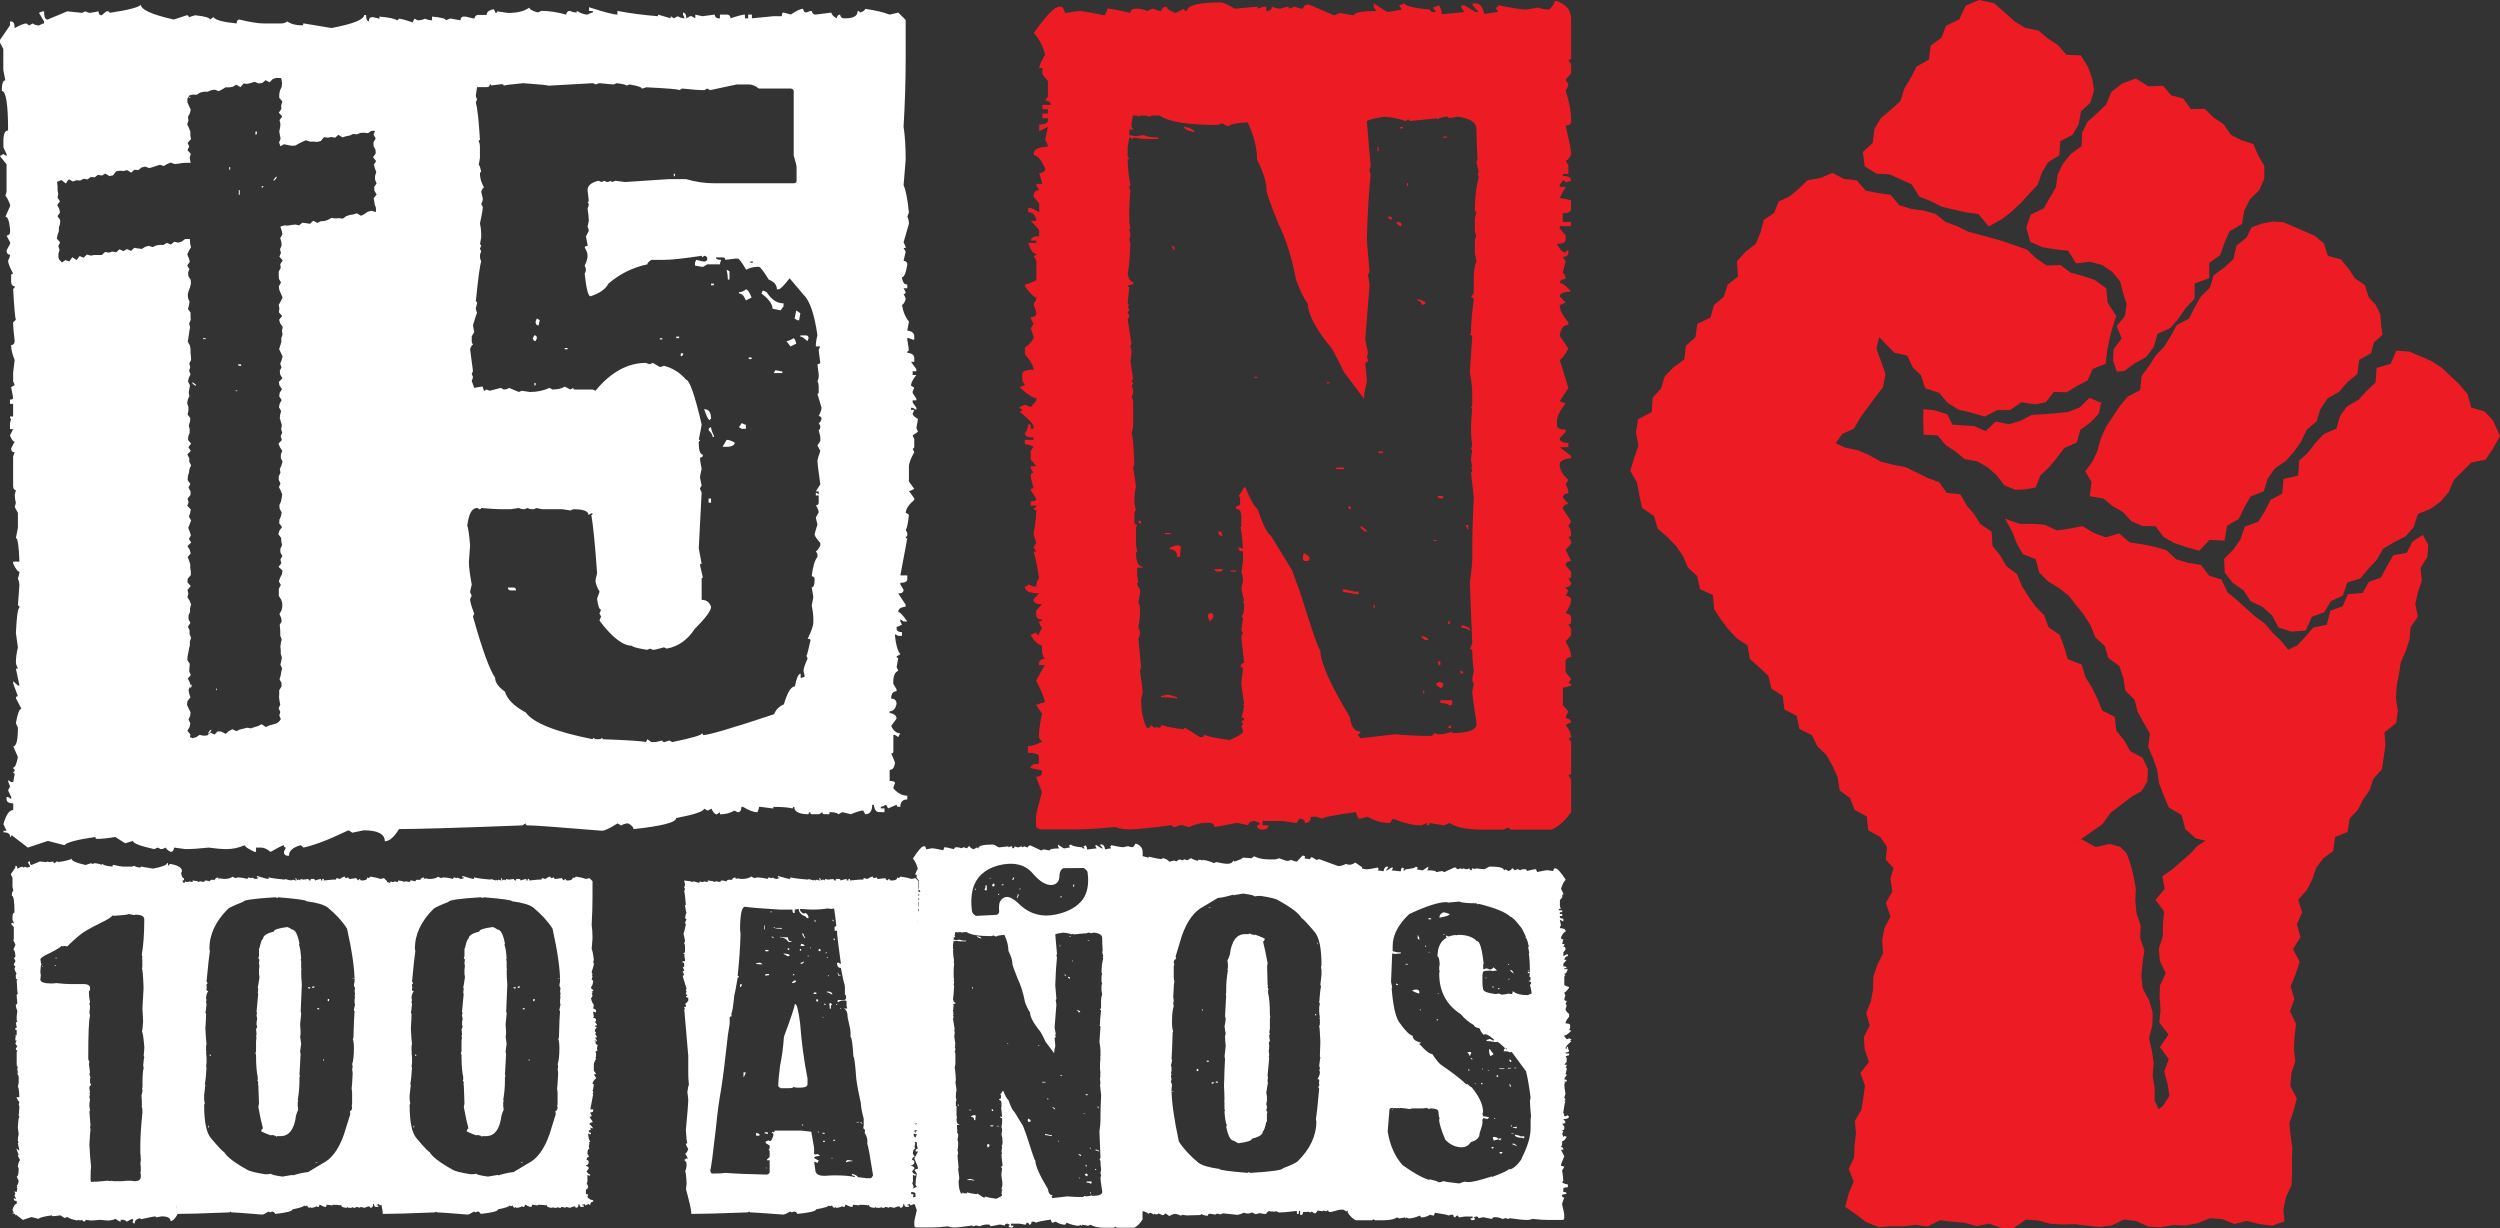 <?xml version="1.0" encoding="UTF-8"?><svg id="Capa_2" xmlns="http://www.w3.org/2000/svg" viewBox="0 0 262.07 128.73"><rect x="0" y="0" width="262.07" height="128.73" fill="#333333" stroke="none"/><defs><style>.cls-1{fill:#fff;}.cls-2{fill:#ed1c24;}</style></defs><g id="Capa_1-2"><g><rect class="cls-1" x="1.78" y="23.8" width=".13" height=".26"/><rect class="cls-1" x="5.01" y="23.63" width=".3" height=".17"/><rect class="cls-1" x="5.31" y="21.61" width=".13" height=".43"/><path class="cls-1" d="M55.47,.75c0,.2,.3,.39,.9,.56l.39-.17c.8,0,1.66,.13,2.58,.39,.06-.26,.19-.39,.39-.39,.23,.11,.47,.17,.73,.17v-.17c.43,.26,.8,.39,1.12,.39,.26-.14,.44-.21,.56-.21v-.17h-.39v-.39c1.61,.52,2.59,.77,2.97,.77v-.39c1.32,.26,2.74,.44,4.26,.56v-.17l1.33,.39v-.22l.34,.22,.39-.22c.23,.14,.47,.22,.73,.22l-.17-.39v-.21c.23,0,.34,.2,.34,.6l.39-.22h.17l.39,.22v-.39l.73,.17,1.29-.17c.06,.26,.19,.39,.39,.39h.17v-.39h.77c.23,.03,.34,.16,.34,.39,.77-.26,1.28-.39,1.51-.39v.39h.34v-.39h.39v.39l2.24-.22h.9c0-.26,.06-.39,.17-.39l.77,.21c.6-.4,1.03-.6,1.29-.6,.03,.26,.14,.39,.34,.39,.26-.11,.44-.17,.56-.17,.06,.26,.19,.39,.39,.39l1.68-.21c0,.2,.19,.4,.56,.6,.03-.26,.14-.39,.34-.39,.06,.26,.19,.39,.39,.39h.17c.86,0,1.29-.26,1.29-.77,.14,0,.22,.06,.22,.17,.37-.11,.56-.24,.56-.39,1.03,.14,1.89,.34,2.58,.6l.9-.21,.77,.77V6.13c0,2.26-.07,4.64-.22,7.14,.14,.92,.22,2.08,.22,3.48l-.22,2.67c.23,.49,.42,1.45,.56,2.88l-.17,.39c.11,.23,.17,.49,.17,.77l-.56,1.94c.14,.26,.22,.46,.22,.6h-.22l.22,.39-.22,.95c.26,.03,.39,.16,.39,.39-.14,.89-.33,1.33-.56,1.33,.06,.52,.24,.77,.56,.77v.39h-.39l.22,.39c0,.14-.07,.22-.22,.22,.14,.23,.22,.42,.22,.56-.14,.37-.27,.56-.39,.56,.11,.72,.36,1.3,.73,1.76l-.17,.95c.49,.06,.73,.26,.73,.6v.34h-.17c-.26-.11-.44-.17-.56-.17v.17c.11,.69,.17,1.07,.17,1.16-.11,0-.17,.07-.17,.22,.49,.06,.73,.24,.73,.56v.39h-.34l.56,.77v.22h-.39v.39h.39c-.37,.46-.56,.83-.56,1.12l.34,.21-.17,.39v.17l.39,.6v.17h-.39v.22l.39,.56v.22l-.39-.22h-.17v.22h.34l-.17,.39c0,.17,.19,.36,.56,.56l-.17,.95,.17,.39-.56,.39,.17,.39v.77c0,.14-.06,.22-.17,.22l.17,.39c-.37,.63-.56,1.13-.56,1.51v1.55l.56,.77c-.23,.14-.42,.22-.56,.22l.56,.77v.17c-.55,.46-.85,.9-.9,1.33l.34,.22c-.11,1.03-.23,1.55-.34,1.55l.17,.39v.17c0,.14-.06,.21-.17,.21,0,.11,.06,.17,.17,.17l-.73,3.87h.73v.39c0,.26-.24,.39-.73,.39v.17l.34,.56c0,.26-.19,.39-.56,.39l.77,1.16v.22c-.52,.06-.77,.24-.77,.56,.17,0,.49,.33,.95,.99h-.39l-.34-.22v.22l.17,.34c-.26,.14-.44,.22-.56,.22v.17c0,.26,.19,.39,.56,.39v.39h-.39l-.34-.17v.17c.09,.92,.27,1.56,.56,1.93l-.39,.22c0,.11,.06,.17,.17,.17l-.17,.95,.17,.39c-.34,.14-.52,.53-.52,1.16v.21l.34,.56v.22c-.37,0-.56,.26-.56,.77,.37,0,.56,.19,.56,.56-.11,.52-.36,.77-.73,.77v.17c.49,.09,.73,.29,.73,.6l-.56,.77c.26,.52,.57,.77,.95,.77l-.21,.39-.34-.22h-.17v1.72c0,.14-.07,.22-.22,.22l.39,.95c-.06,.52-.24,.77-.56,.77v1.16c.37,0,.56,.07,.56,.22-.11,.26-.17,.44-.17,.56,.46,.52,.95,.77,1.46,.77v.39c-.49,0-.73,.26-.73,.77h-.21c-.11,0-.17-.07-.17-.22l-.9,.39-.21-.39c-.23,.14-.42,.22-.56,.22v.17h.39v.39h-.56c-.32,0-.5-.26-.56-.77h-.17c0,.66-.24,.99-.73,.99l-.22-.39c-.23,0-.66,.13-1.29,.39l-.9-.22-.39,.22c-.14-.14-.46-.22-.95-.22v.22h-.52c-.14,0-.22-.07-.22-.22l-.34,.22h-.77c-.11,0-.17-.07-.17-.22-.11,0-.17,.07-.17,.22-1,0-1.5-.26-1.5-.77-.11,0-.17,.06-.17,.17-.37-.11-1.05-.17-2.02-.17v.17l-1.33-.17h-.17c0,.11-.06,.3-.17,.56-.4,0-.9-.19-1.51-.56h-.17c0,.37-.13,.56-.39,.56l-.34-.17c-.46,.26-.96,.39-1.51,.39v-.22l-.34,.22c-.2,0-.39-.2-.56-.6l-.39,.22-.39-.22c0,.29-.97,.62-2.92,.99,0,.46-1.49,.84-4.47,1.16,0-.2-.19-.4-.56-.6-.26,0-.5,.07-.73,.22l-.39-.22c-.8,.52-1.35,.77-1.63,.77-4.53-.37-7.07-.56-7.61-.56h-.17c-.14,0-.22-.07-.22-.22l-.34,.22c-6.65,.26-11.11,.39-13.37,.39v-.22c0-.75-.43-2.8-1.29-6.15l.22-1.38c-.09-2.04-.22-3.05-.39-3.05,.26-.69,.39-1.39,.39-2.11-.14,0-.22-.07-.22-.22,.14,0,.22-.06,.22-.17-.2,0-.39-.2-.56-.6,.23,0,.34-.13,.34-.39l.39,.22v-.39l-.56-.99c.26,0,.5-.39,.73-1.16-.37-.63-.56-1.07-.56-1.33l.39-.17c-.11-.14-.24-1.25-.39-3.31,.37-4.21,.56-6.84,.56-7.87,0-.17-.06-.82-.17-1.94,.11-1.15,.23-1.72,.34-1.72-.11-1.29-.17-2.25-.17-2.88v-4.64l-.9-11.91h.17l-.17-.39v-.22h.34v-.39l-.17-.39c.17,0,.42-.26,.73-.77v-.77c-.37,0-.56-.13-.56-.39,.26,0,.39-.11,.39-.34-.26,0-.39-.13-.39-.39l.22-.39-.22-.39,.22-.39-.95-3.27,.39-.22-.39-.95c.26,0,.39-.13,.39-.39l-.39-.6c.26,0,.39-.13,.39-.39v-.77h-.39v-.39h.56v-.56l-.17-.95c.11,0,.17-.07,.17-.22-.26,0-.39-.13-.39-.39,.26,0,.39-.13,.39-.39v-1.33c0-.32-.06-.57-.17-.77,.11-.26,.17-.44,.17-.56-.11-.95-.24-1.53-.39-1.76,.14-.31,.33-1.15,.56-2.49l-.17-.39,.39-.95-.39-.22c.11-.89,.24-1.33,.39-1.33-.14-.23-.27-.87-.39-1.93,0-.11,.06-.17,.17-.17-.14-2.06-.26-3.22-.34-3.48,.11-.26,.17-.44,.17-.56l-.17-.39c.11-.26,.17-.52,.17-.77l-.17-.99c1.03,.09,1.65,.22,1.85,.39,.11,0,.17-.06,.17-.17,.23,0,.72,.13,1.46,.39l.21-.39,.34,.17c.29,0,.54-.06,.77-.17,.23,.11,.47,.17,.73,.17v-.39c.97,.09,1.46,.22,1.46,.39l.39-.17h.17l.95,.17c.03-.26,.14-.39,.34-.39h.22l.9,.22c.06-.26,.19-.39,.39-.39h.9c0-.31,.26-.52,.77-.6l.17,.39c.11,0,.17-.06,.17-.17l1.12,.17c1,0,1.75-.19,2.24-.56Zm-2.67,8.21c0-.09-.06-.13-.17-.13h-.13l-1.03,.13c0-.09-.04-.13-.13-.13,0,.2-.1,.3-.3,.3h-1.03l-.13,.86c0,.11,.04,.26,.13,.43l-.13,.3c.17,.66,.32,1.98,.43,3.96-.09,0-.13,.04-.13,.13,.09,.17,.13,.37,.13,.6v1.16l-.13,.73c.09,0,.17,.24,.26,.73-.09,0-.13,.06-.13,.17,0,.46,.14,.95,.43,1.46-.09,0-.19,.14-.3,.43l.17,.73c0,.2-.06,.39-.17,.56l.17,.3c0,.26-.1,.85-.3,1.76,.09,.37,.13,.76,.13,1.16v.3l-.13,.73c.09,0,.13,.04,.13,.13l-.13,.3,.13,.3c-.09,.2-.13,.34-.13,.43,0,.23,.04,.43,.13,.6-.14,.46-.33,1.86-.56,4.21,.09,0,.13,.06,.13,.17l-.13,.56c0,.11,.04,.27,.13,.47-.03,0-.17,.43-.43,1.29l.13,.73-.26,.43v.6l.13,.3c-.09,0-.19,.14-.3,.43l.3,2.32-.13,.3,.13,.3c0,.09-.04,.23-.13,.43l.26,.73,.73-.13h.17c0,.09,.04,.23,.13,.43,.11,0,.17-.04,.17-.13,.09,0,.23,.04,.43,.13l1.16-.3,.3,.17c.23,0,.42-.06,.56-.17l1.03,.43,.3-.13,.86,.13c.74,0,1.43-.14,2.06-.43l.3,.17c.54,0,.97-.1,1.29-.3l.6,.3,.3-.17c0,.11,.04,.17,.13,.17h1.89l.3,.13c1.61-1.95,3.37-2.92,5.29-2.92,.17,.09,.32,.13,.43,.13l.3-.13,.73,.43c.09,0,.23-.04,.43-.13,.95,.26,1.72,.75,2.32,1.46,.37,.06,.92,1.62,1.63,4.69,0,.11-.1,.64-.3,1.59,.09,0,.13,.04,.13,.13-.09,0-.13,.06-.13,.17v.13c0,.72,.14,1.1,.43,1.16,0,.2-.1,.3-.3,.3,0,.26,.06,.65,.17,1.16-.11,.52-.17,.82-.17,.9,0,.06,.06,.34,.17,.86l-.17,.3c0,.09,.06,.23,.17,.43l-.3,5.85,.3,1.63c-.11,0-.17,.04-.17,.13l.3,1.33c-.09,0-.13,.04-.13,.13v2.19c.49,0,.82,.24,.99,.73,0,.4-.57,1.18-1.72,2.32-.75,1.15-1.72,1.84-2.92,2.06l-.3-.13c-.6,.17-.99,.26-1.16,.26l-.3-.13-.3,.13c-1.06-.17-1.59-.32-1.59-.43-.95,0-2.08-.87-3.4-2.62,0-.09,.06-.23,.17-.43l-.17-.3c0-.09,.06-.23,.17-.43-.2,0-.34-.39-.43-1.16l.26-.73c-.29-.49-.43-.89-.43-1.2l.17-.73c-.2-2.87-.4-4.9-.6-6.11,.09,0,.13-.06,.13-.17h-.13l-.3,.17c0-.4-.53-.6-1.59-.6l-.3,.13-.86-.13h-2.06l-.73-.13c0,.09-.1,.13-.3,.13s-.39-.04-.56-.13l-.3,.13c-.23,0-.43-.04-.6-.13l-.86,.13h-.9c-.49,0-1.22-.04-2.19-.13,0,.09-.09,.13-.26,.13,0-.09-.06-.13-.17-.13-.54,0-.89,.63-1.03,1.89,.09,.11,.19,.79,.3,2.02l-.13,1.76c0,.46,.1,1.25,.3,2.36l-.17,.73c0,.09,.06,.23,.17,.43-.11,.2-.17,.34-.17,.43,0,.2,.14,.69,.43,1.46l-.13,.3c.97,3.47,1.75,5.6,2.32,6.41,0,.49,.34,.97,1.03,1.46,.23,.8,.96,1.53,2.19,2.19,.77,1.09,3.11,2.02,7.01,2.8,0-.09,.06-.13,.17-.13,0,.09,.04,.13,.13,.13h.43l.3-.13v.13c2.58,.09,4.1,.19,4.56,.3l.13-.3,.43,.3h.43l.73-.17c0,.11,.06,.17,.17,.17,.06,0,.24-.06,.56-.17l.3,.17c2.06-.43,3.1-.73,3.1-.9,.09,0,.13,.06,.13,.17,.57,0,3.05-.73,7.44-2.19,.2-.49,.54-.83,1.03-1.03,.37-1.26,.76-1.89,1.16-1.89,.17-.89,.37-1.33,.6-1.33v.43h.13l.3-.13-.13-.6c0-.23,.14-.66,.43-1.29l-.13-.3c.06,0,.2-.53,.43-1.59,0-.11-.06-.17-.17-.17h-.13c.4-.8,.6-1.39,.6-1.76v-.26c0-.49-.06-.97-.17-1.46l.17-.9-.17-1.03c.2,0,.3-.24,.3-.73v-.13c0-.17-.1-.27-.3-.3,.11-1,.32-1.68,.6-2.02v-.3l-.17-.3c.11,0,.27-.2,.47-.6v-.26c-.4-.46-.6-.76-.6-.9,0-.06,.1-.4,.3-1.03l-.17-.73,.3-.56c0-.17-.1-.42-.3-.73,.2,0,.3-.1,.3-.3v-.73h-.3v-.3l.3,.17v-.3h-.3l.47-.73c-.2-1.4-.3-2.24-.3-2.49,0-.09,.1-.43,.3-1.03l-.3-.56,.3-.47v-.43l-.17-.73c.11,0,.17-.14,.17-.43l-.17-.3c.11,0,.21-.14,.3-.43,0-.17-.1-.27-.3-.3,.2-.4,.3-.69,.3-.86l-.43-1.46c.09,0,.13-.06,.13-.17v-.56c0-.23-.04-.43-.13-.6,.09-.17,.13-.36,.13-.56v-.17l-.13-1.03,.3-.13-.17-1.33c0-.09,.06-.23,.17-.43h-.47c0-.4,.06-.79,.17-1.16-.32-2.21-.8-3.63-1.46-4.26l-1.46-1.72c-.6,.77-.99,1.16-1.16,1.16h-.17c0-.46-.29-.8-.86-1.03-.55-.89-.89-1.33-1.03-1.33h-.13c-.43,0-.83,.1-1.2,.3-.46-.77-.75-1.16-.86-1.16h-.3l-1.03,.13c0-.17-.09-.26-.26-.26h-.73c0,.17,.19,.26,.56,.26-.09,.2-.13,.36-.13,.47h-1.33l-.43,.26h-.13l-.73-.13v-.3l.13-.3,.73,.17h.13c.2,0,.3-.1,.3-.3,0-.17-.1-.27-.3-.3l-.26,.17v-.17c-1.92,.29-3.24,.43-3.96,.43h-1.33c-.29,.17-.43,.33-.43,.47-1.52,.32-2.88,.99-4.08,2.02-.29,.57-.92,1.02-1.89,1.33-.23,0-.43-.79-.6-2.36,.09-.17,.13-.32,.13-.43,0-.09-.04-.23-.13-.43,.2-.4,.3-.75,.3-1.03,0-.26-.1-.54-.3-.86,0-.11,.1-.17,.3-.17v-.13l-.17-.86,.3-.6c0-.09-.04-.23-.13-.43l.13-.6c0-.34-.04-.77-.13-1.29,.09-.2,.13-.36,.13-.47l-.13-.26h.13c0-.11-.04-.52-.13-1.2,0-.49,.39-.82,1.16-.99l.3,.13,.3-.13,.26,.13c.11,0,.27-.04,.47-.13v.13c.09,0,.23-.04,.43-.13l1.03,.13c.11,0,1.62-.1,4.51-.3h1.89c.97,.29,1.95,.43,2.92,.43h8.34c.2,0,.3-.09,.3-.26v-1.46c0-.11-.1-.52-.3-1.2v-6.71c0-.17-.1-.27-.3-.3h-3.35c-.37-.29-.72-.43-1.03-.43h-1.29l-2.8,.6-.3-.17-.3,.17c-.54,0-1.32-.06-2.32-.17l-.3,.17c-.03-.09-1.19-.19-3.48-.3-.2,.09-.36,.13-.47,.13,0-.14-.43-.29-1.29-.43l-.3,.13c0-.09-.34-.17-1.03-.26l-.3,.13c-.11,0-.6-.04-1.46-.13-.09,0-.23,.04-.43,.13l-.3-.13-4.64,.26c-.14-.06-1.03-.14-2.67-.26-1.23,.11-1.91,.2-2.02,.26Zm1.03,52.63c.17,0,.26,.1,.26,.3h-.56c-.17,0-.27-.1-.3-.3h.6Zm2.45-26.14l-.13,.3c-.17,0-.27-.1-.3-.3l.17-.3c.17,0,.26,.1,.26,.3Zm-.13,4.69v.26h-.13v-.26h.13Zm.43-6.58l-.13,.56c-.17,0-.27-.1-.3-.3v-.13l.13-.3,.3,.17Zm2.92,2.92v.13h-.3v-.13h.3Zm9.93-1.03v.13h-.26v-.13h.26Zm1.33-17.24v.26h-.13v-.26h.13Zm.43,17.07v.17h-.3v-.17h.3Zm.43,1.76c0,.2-.09,.3-.26,.3v-.3h.26Zm2.92,6.88c-.09,0-.13,.04-.13,.13-.14,0-.34-.39-.6-1.16,.49,0,.73,.34,.73,1.03Zm0,.86c0,.2,.1,.5,.3,.9v.13h-.13c0-.17-.14-.42-.43-.73,0-.17,.09-.27,.26-.3Zm0,7.48v.43h-.26v-.43h.26Zm.3-22.53v.17h-.3v-.17h.3Zm2.19,16.68c-.06,.29-.34,.43-.86,.43h-.43l.43-.73c.26,0,.54,.1,.86,.3Zm-.56-17.97v.86h-.17c0-.29-.04-.63-.13-1.03l.3,.17Zm1.72,1.89c.17,0,.37,.29,.6,.86l-.6,.3c-.2-.49-.44-.73-.73-.73v-.13c.26,0,.5-.1,.73-.3Zm0,14.19v.43h-.43l-.3-.17,.3-.43c.2,.11,.34,.17,.43,.17Zm.6-7.05v.17h-.3v-.17h.3Zm-.13-9.93h.26v-.13h-.26v.13Zm1.72,3.1c.49,.77,1.08,1.16,1.76,1.16v.3l-.3,.43-.86-.17c0-.49-.39-1.02-1.16-1.59l.13-.3c.11,0,.26,.06,.43,.17Zm1.63,8.3v.17h-.9l.17-.3,.73,.13Zm1.16-3.48c.11,0,.22,.19,.3,.56l-.6,.3-.43-.56c.17,0,.42-.1,.73-.3Zm.73-2.62l-.13,.73h-.17l-.3-.17,.17-.86,.43,.3Zm.6,2.32c.17,0,.26,.1,.26,.3l-.13,.3c-.32-.32-.56-.47-.73-.47v-.13h.6Z"/><path class="cls-2" d="M162.93,.11h.29c.99,.38,1.48,1,1.48,1.85V6.08c0,.14-.1,.21-.29,.21l.29,.45v.95l-.58,.66,.29,.49c0,.14-.1,.36-.29,.66,.38,1.15,.58,2.22,.58,3.21,0,.3-.19,.45-.58,.45,.38,1.62,.58,2.62,.58,3.01-.19,.44-.39,.66-.58,.66l.29,.49v.91h-.58v.21c.58,0,.87,.17,.87,.49l-.58,.21c0-.14-.1-.21-.29-.21l-.33,.45v.21h.62l-.62,1.15,1.19,.25v.91c0,.3-.29,.45-.87,.45v.91h.87v.45h-1.19v.25l.62,.7v.45c0,.3-.3,.45-.91,.45,.3,.6,.6,.91,.91,.91,0-.14,.1-.21,.29-.21v.21c0,.3-.19,.45-.58,.45l.29,.49-.29,1.11c.19,.3,.29,.54,.29,.7-.41,.06-.62,.21-.62,.45,.3,0,.7,.3,1.19,.91-.8,0-1.19,.17-1.19,.49l.62,.66-.62,.25c0,.49,.3,1.1,.91,1.81v.25c-.49,0-.8,.39-.91,1.15l.91,1.36c-.44,.77-.74,1.15-.91,1.15l.91,2.97-.91,1.4,.62,.21c-.6,.77-.91,1.39-.91,1.85v.45c0,.3,.3,.45,.91,.45v.25l-.62,.66c0,.33,.3,.49,.91,.49v.45h-.91l1.19,.91v.25c-.8,.06-1.19,.27-1.19,.66,0,.52,.3,1.06,.91,1.61l-.29,.45c.19,.3,.29,.62,.29,.95-.38,.03-.58,.18-.58,.45l.58,.66c-.38,.06-.58,.22-.58,.49l.87,1.36-.29,.45c.19,.27,.29,.58,.29,.91,0,.16-.1,.25-.29,.25l.29,.45v.25l-.58,.66,.58,1.15c-.39,.06-.58,.21-.58,.45l.58,.7v.45c0,.16-.1,.25-.29,.25l.29,.45c0,.3-.19,.45-.58,.45l.29,.45-.29,.45c.38,.06,.58,.21,.58,.45,0,.3-.19,.77-.58,1.4,.38,.06,.58,.21,.58,.45v.45c0,.17-.1,.25-.29,.25l.29,.45v.7l-.58,.66c.38,.6,.58,1.14,.58,1.61-.39,.06-.58,.21-.58,.45v1.15l.58,.7-.29,.45c.19,0,.29,.08,.29,.25-.39,.14-.67,.21-.87,.21v1.85l.58,.66c-.19,.33-.29,.56-.29,.7,.38,.06,.58,.21,.58,.45l-.58,.25c.38,.49,.58,.95,.58,1.36h-.29l.29,.45v3.21c0,.16-.1,.25-.29,.25l.29,.45v3.42c-.63,.91-1.32,1.52-2.06,1.85h-4.16c-.19,0-.29-.08-.29-.25l-.62,.25h-2.06c-1.68,0-2.86-.23-3.54-.7l-.62,.25-1.48-.25c0,.16-.1,.25-.29,.25v-.25l-.58,.25c-.82,0-1.81-.23-2.97-.7l-.33,.45c-.82,0-1.61-.22-2.35-.66-.41,.14-.71,.21-.91,.21-.19-.3-.29-.54-.29-.7-2.36,.33-3.54,.56-3.54,.7l-.62-.21h-.58c0,.44-.21,.66-.62,.66,0-.3-.19-.45-.58-.45l-.29,.45-1.48-.21h-2.1v.45h.62c0,.3-.21,.45-.62,.45-.38,0-.58-.15-.58-.45,.19,0,.29-.08,.29-.25l-.58-.21c-.41,.06-.62,.21-.62,.45l-1.19-.25c-1.48,.3-2.27,.45-2.35,.45,0-.3-.21-.45-.62-.45h-.29c-.52,0-1.11,.15-1.77,.45-.38-.14-.69-.21-.91-.21l-.58,.21c-.19,0-.29-.07-.29-.21-2.22,.3-3.71,.45-4.45,.45-.63,0-1.13-.08-1.48-.25-1.67,.16-3.06,.25-4.16,.25h-3.54c-.41,0-.62-.15-.62-.45v-.91c0-.19,.21-1.04,.62-2.55l-.62-1.61c.41,0,.62-.15,.62-.45v-.21l-1.19-.25c0-.3,.29-.45,.87-.45v-.7c0-.3-.38-.45-1.15-.45v-.7c.36,0,.85-.15,1.48-.45l-.33-.45c0-.63,.11-1.47,.33-2.51l-.62-.91c.41-.16,.71-.25,.91-.25,0-.33-.3-1.1-.91-2.31l.91-1.61h-.62v-.21c.08-.3,.29-.45,.62-.45-.19-.3-.29-.54-.29-.7v-.7c-.41-.06-.81-.43-1.19-1.11l.58-.25c0,.16,.1,.25,.29,.25,0-.17,.11-.4,.33-.7-.22-.3-.33-.54-.33-.7,.22,0,.33-.07,.33-.21-.41,0-.62-.17-.62-.49v-.45l.62-.66c-.6,0-.91-.16-.91-.49l.58-.66c-.99,0-1.48-.23-1.48-.7,.22,0,.33-.08,.33-.25l.58,.25h.29c0-.33,.1-.63,.29-.91-.22-1.4-.41-2.32-.58-2.76h.29l-.29-.45,.29-.45-.29-.95c.19-1.02,.29-1.85,.29-2.51-.19,0-.29-.07-.29-.21,.19,0,.29-.08,.29-.25h-.58v-.45c.39,0,.58-.08,.58-.25l-.58-.91c0-.14,.1-.21,.29-.21l-.29-1.15v-.25c0-.14,.1-.21,.29-.21l-.29-.49v-.21h.58l-.58-.7v-.91l.29-.45c-.38-.16-.69-.25-.91-.25v-.45h.91v-.25c-.6,0-.91-.15-.91-.45,.22-.25,.33-.55,.33-.91h.29v.45h.29v-.21c0-.27-.49-.81-1.48-1.61,.19,0,.29-.08,.29-.25-.19,0-.29-.07-.29-.21l.58-.25,.62,.25,.58-.7v-.25c-.38,0-.97-.38-1.77-1.15l.58-.21-.29-.45v-.7c0-.3,.4-.45,1.19-.45,0-.38-.3-.92-.91-1.61v-.7c.6-.47,.91-.85,.91-1.15l-.29-.91,.29-.45c-.19-.3-.29-.54-.29-.7,.39,0,.58-.15,.58-.45l-.29-.91c.19-.3,.29-.54,.29-.7-.22,0-.62-.38-1.19-1.15v-.21c.16,0,.56-.15,1.19-.45v-2.06l-.29-.49c.19,0,.29-.07,.29-.21-.33,0-.62-.38-.86-1.15h.86v-.25h-.58c0-.3,.29-.45,.87-.45v-.66l-.87-.95h.58c-.08-.6-.37-.91-.86-.91v-.45h.29l.87,.45v-.91l-.58-.7v-.25c.06-.3,.25-.45,.58-.45l-.29-.45v-.21h.62l-.33-1.15c.41,0,.62-.15,.62-.45-.41-.93-.81-1.4-1.19-1.4v-.21c0-.41,.49-.64,1.48-.7,0-.16-.1-.4-.29-.7l.29-1.36-.91,.45v-.7c.6,0,.91-.15,.91-.45v-.21h-.58v-.49h.58v-.45h-.58v-.45h.87c0-.3-.19-.45-.58-.45l.29-.45v-1.61l-.58-.7v-.66h-.33c0-.27,.21-.74,.62-1.4-.25-.93-.64-1.69-1.19-2.27,1.29-1.84,2.18-2.76,2.68-2.76h.29c.19,.3,.29,.52,.29,.66l1.48-.21c.3,0,1.19,.15,2.68,.45,.19-.3,.29-.54,.29-.7,.36,0,1.15,.15,2.39,.45,.05-.3,.25-.45,.58-.45,.47,0,.86,.08,1.19,.25l.58-.25c.41,.16,.71,.25,.91,.25,.05-.3,.25-.45,.58-.45,0,.22,.3,.44,.91,.66l.91-.45c0,.16,.1,.25,.29,.25,0-.6,1.18-.91,3.54-.91,.27,0,.77,.22,1.48,.66,1.45-.14,2.25-.21,2.39-.21v.21l.58-.21h.33v.45c.38,0,.58-.15,.58-.45,.38,.14,.69,.21,.91,.21,.38-.14,.67-.21,.87-.21v.21l.62-.21c.38,.14,.67,.21,.86,.21,.08-.3,.29-.45,.62-.45l2.64,1.15,.62-.25,1.48,.25c0-.3,.78-.45,2.35-.45l-.29-.45V.35c.91,.6,1.4,.91,1.48,.91l1.48-.25-.29-.45,.58-.21c0,.27,.89,.49,2.68,.66,0,.16,.1,.25,.29,.25h.33l-.33-.45,.62-.25c.19,.27,.29,.58,.29,.91h.29l2.1-.21-.33-.45v-.25h.33l1.15,.7h.33l-.62-.7v-.21h.29c.47,0,.77,.37,.91,1.11l1.48-.21-.29-.45c.19,0,.29-.08,.29-.25,1.48,.3,2.47,.45,2.97,.45l1.19-.21c.36,.14,.76,.21,1.19,.21,.38-.38,.58-.69,.58-.91Zm-44.31,13.06v.12l.17,.29h-.41v.58l.7,.12,.82-.12c.27,.16,.78,.25,1.52,.25v.16h-1.11c-.38,0-.89-.05-1.52-.16,0,.11-.06,.16-.17,.16,0-.11-.04-.16-.12-.16h-.12l-.17,.99v.99l.17,.29h-.17c0,.82,.1,1.76,.29,2.8-.08,0-.12,.04-.12,.12,0,.11,.04,.25,.12,.41-.08,.8-.12,1.46-.12,1.98v1.28l.12,.7c-.08,0-.12,.04-.12,.12s.04,.22,.12,.41c0,.22-.04,.41-.12,.58,0,.08,.04,.22,.12,.41-.08,1.76-.18,2.83-.29,3.21,.11,.58,.3,.86,.58,.86v.25c-.22,0-.41,.06-.58,.16,0,.08,.06,.12,.17,.12l-.17,1.69,.17,.29h-.17c0,.08,.06,.22,.17,.41l-.17,.29,.17,.29c0,.08-.06,.22-.17,.41l.41,2.64c-.08,0-.12,.06-.12,.16l.12,.54c0,.3-.04,.63-.12,.99l.29,1.98c-.11,0-.17,.04-.17,.12l.17,.29-.17,.29c.11,.17,.17,.34,.17,.54,0,.22-.06,.41-.17,.58,.11,.17,.17,.36,.17,.58v2.51l-.17,.82c.11,0,.21,1.03,.29,3.09,0,.08-.04,.22-.12,.41,.05,.28,.15,.93,.29,1.98-.11,.49-.16,.96-.16,1.4v.41l.16,.7c-.11,0-.16,.14-.16,.41v.86c0,.17,.1,.25,.29,.25l-.12,.29v1.81l.12,.7c-.08,0-.12,.06-.12,.17,0,.93,.23,1.4,.7,1.4v.12h-.58v.86l.12,.7c-.08,0-.12,.04-.12,.12,0,.14,.1,.33,.29,.58v.53l-.17,.87c.11,.17,.17,.4,.17,.7v.41c0,.38-.06,.89-.17,1.52,.11,.16,.17,.36,.17,.58,0,.19-.06,.37-.17,.53l.29,3.09-.12,.29,.29,2.22c-.11,.49-.16,.78-.16,.87,0,1.18,.19,2.15,.58,2.92h.12c.19,0,.29-.1,.29-.29l.41,.29,.29-.12c0,.08,.04,.12,.12,.12,.19,0,.29-.1,.29-.29,.63,.19,1.43,.34,2.39,.45,0-.11,.04-.16,.12-.16l1.57,.99h.12c.19,0,.29-.1,.29-.29,.27,.19,1.17,.38,2.68,.58,.93-.41,1.4-.7,1.4-.86,0-.19-.06-.37-.17-.54l.17-.29-.17-.29,.29-.12c0-.17-.1-.26-.29-.29,.11-.22,.21-.65,.29-1.28-.08,0-.12-.04-.12-.12h.12c-.19-1.21-.29-1.95-.29-2.22l.17-1.4c0-.16-.1-.26-.29-.29,.14-.27,.27-.41,.41-.41-.19-1.59-.29-2.53-.29-2.8l.17-.29-.17-.29,.17-1.28-.17-.25c.19,0,.29-.38,.29-1.15,0-.08-.04-.22-.12-.41h.12l-.29-1.24c0-.08,.06-.37,.17-.87,0-.27-.06-.6-.17-.99,.11-.47,.17-.93,.17-1.4v-.7c-.3,0-.45-.08-.45-.25v-.16h.16l.29,.16c-.11-1.51-.21-2.27-.29-2.27,.08,0,.12-.04,.12-.12v-.99c0-.55-.18-.82-.54-.82v-.29c.27,0,.41-.1,.41-.29v-.58l-.16-.25c.08,0,.27-.29,.58-.86h.12c.55,1.32,.97,2.07,1.28,2.27,.6,1.73,1.07,2.66,1.4,2.8l2.22,3.62,.87,2.39c1.24,3.98,1.94,5.99,2.1,6.01,0,1.24,1.03,3.57,3.09,7,.14,1.02,.51,1.52,1.11,1.52,0,.19-.1,.29-.29,.29l.29,.41,3.62-.41c1.37,.11,2.59,.17,3.67,.17,.27,0,.41-.1,.41-.29,.08,0,.22,.04,.41,.12,.55,0,1.06-.1,1.52-.29v.16c1.7,0,2.55-.33,2.55-.99-.3-1.89-.45-3.02-.45-3.38l.16-.82-.16-.29c0-.27,.05-.6,.16-.99-.11-.8-.16-1.5-.16-2.1,0-.17-.08-.25-.25-.25l.25-.58c-.17-3.95-.25-6.1-.25-6.43,.17-1.13,.25-2.02,.25-2.68v-.82c0-1.62,.05-3.4,.16-5.35l-.29-2.64c.08,0,.12-.1,.12-.29l-.12-.29h.12l-.12-.7v-.12l.12-.99c-.08,0-.12-.04-.12-.12l.12-.29c-.08-.63-.12-1.15-.12-1.57v-.7l.12-1.65c-.08,0-.12-.06-.12-.17,.08,0,.12-.04,.12-.12v-1.4c0-.52-.08-1.22-.25-2.1l.25-3.67c0-.16-.08-.25-.25-.25,0-.11,.04-.16,.12-.16,0-.93,.1-2.1,.29-3.5,0-.17-.1-.26-.29-.29l.29-.41v-1.52c0-.8,.1-1.4,.29-1.81l-.17-.87v-1.24c0-.22,.06-.41,.17-.58-.11-.17-.17-.36-.17-.58v-1.24l.17-.7c-.11,0-.17-.05-.17-.16,0-1.29,.14-2.46,.41-3.5l-.12-.25,.12-.29-.25-.99,.12-.29c-.08-1.45-.12-2.53-.12-3.21s-.66-1.11-1.98-1.28l-.82,.16c-.11,0-.17-.05-.17-.16-.49,0-.87,.1-1.11,.29v-.12l-2.92,.29c0-.11-.06-.16-.16-.16l-.29,.16c-.41-.19-1.11-.34-2.1-.45-.96,.11-1.61,.26-1.94,.45l.41,4.74c-.08,.19-.12,.33-.12,.41,0,.11,.04,.26,.12,.45-.19,1.73-.33,4.01-.41,6.84l.29,3.38-.17,.29c.11,.63,.17,1,.17,1.11l-.45,5.6c0,.11,.1,.62,.29,1.52-.08,.19-.12,.33-.12,.41l.12,.29c0,.19-.1,.29-.29,.29l.16,1.69v.41c-.19,.63-.29,1.19-.29,1.69l-2.1-2.8c-.85-1.81-1.41-2.8-1.69-2.97-1.4-1.81-2.1-3.21-2.1-4.2-.36-.44-.77-1.28-1.24-2.51-.41-2.25-1.03-4.21-1.85-5.89-.82-2.03-1.24-3.2-1.24-3.5,0-.82-.33-1.89-.99-3.21,0-1.21-.33-2.51-.99-3.91-1.29,.08-1.94,.22-1.94,.41-.16,0-.4-.1-.7-.29-.33,.11-.52,.16-.58,.16-3.08,0-5.08-.33-6.01-.99h-.58c-.19,0-.37,.04-.53,.12-.17-.08-.36-.12-.58-.12h-.29l-.29,.12c0-.08-.04-.12-.12-.12h-.41l-.17,.99Zm.99,41.43v.29c-.17,0-.26-.1-.29-.29h.29Zm2.8,18.2l.99,.29v.12h-.12c-.33-.08-.85-.12-1.56-.12v-.12l.7-.16Zm.29-16.93v.12h-.58v-.12h.58Zm.82,1.24c0,.11,.1,.17,.29,.17-.08,.52-.12,.89-.12,1.11h-.29c0-.55-.28-.82-.82-.82,0-.16,.32-.32,.95-.45Zm-.41-31.22v.29h-.12c0-.08-.06-.22-.17-.41l.29,.12Zm2.1-12.03c-.74-.16-1.11-.36-1.11-.58,.74,.14,1.11,.33,1.11,.58Zm1.69,50.41c.19,0,.29,.1,.29,.29v.12c-.14,.27-.27,.41-.41,.41,0-.08-.06-.22-.17-.41,0-.27,.1-.41,.29-.41Zm1.28-4.61c0,.16-.1,.25-.29,.25h-.29c-.17,0-.26-.08-.29-.25h.87Zm-.16-3.95c0,.11,.05,.26,.16,.45h-.16c-.17,0-.26-.1-.29-.29v-.16h.29Zm1.56,4.08v.12h-.58v-.12h.58Zm2.22-20.3v.12h-.29v-.12h.29Zm5.48,19.03c0,.19-.1,.29-.29,.29h-.16c-.17,0-.25-.1-.25-.29v-.25l.12-.29c.38,.22,.58,.4,.58,.54Zm2.1-18.45v.12h-.29v-.12h.29Zm1.52,8.94v.17h-.82v-.17h.82Zm0,12.77c.08,0,.45,.08,1.11,.25h.41v.29l-1.65-.29v-.25h.12Zm.7-8.69v.29c-.16,0-.26-.1-.29-.29h.29Zm1.11,2.1c.38,.22,.58,.4,.58,.54h-.16c-.36-.22-.54-.4-.54-.54h.12Zm1.4,8.24v.29h-.12v-.29h.12Zm.41-48.02v.41h-.12v-.41h.12Zm.45,31.92v.17h-.45v-.17h.45Zm.7-24.63c.16,0,.25,.1,.25,.29h-.12c-.17,0-.26-.1-.29-.29h.17Zm.95,.58c.19,0,.29,.08,.29,.25v.17h-.12c-.28-.14-.41-.27-.41-.41h.25Zm.45-9.97v.16h-.29v-.16h.29Zm.54,5.89v.29h-.12v-.29h.12Zm1.11,12.19c.16,0,.4,.1,.7,.29,0,.16-.08,.25-.25,.25h-.17c0-.27-.14-.41-.41-.41v-.12h.12Zm.99,35.71h-.29c-.27-.14-.41-.27-.41-.41,.47,.06,.7,.19,.7,.41Zm-.41,5.31v.29h-.12v-.29h.12Zm1.28-15.81v.12h-.29v-.12h.29Zm.41,14.83c0,.11,.1,.17,.29,.17v.25l-.16,.29c-.36-.14-.54-.27-.54-.41v-.12c.08,0,.22-.06,.41-.17Zm.29-19.44v.25h-.29c-.17,0-.26-.08-.29-.25h.58Zm-.29,17.34v.41h-.17c0-.08-.04-.22-.12-.41h.29Zm1.24,4.08v.29c0,.17-.08,.25-.25,.25-.22-.17-.55-.25-.99-.25v-.29h1.24Zm-.54-59.1v.12h-.41v-.12h.41Zm.29,50.82v.29h-.17v-.29h.17Zm.12,10.91v.29h-.29c0-.17,.1-.26,.29-.29Zm1.28-5.44h-.29v-.29c.19,0,.29,.1,.29,.29Zm.7-4.61v.12c-.22-.19-.51-.29-.86-.29v-.29c.58,.14,.86,.29,.86,.45Zm-.16-10.95v.45h-.12c0-.11-.06-.26-.17-.45h.29Z"/><path class="cls-1" d="M42.72,30.63c-.14-.25-.21-.53-.21-.86h.33l-.12-.45-.37,.21v-.86l.16-.45c-.25,0-.41-.74-.49-2.22,.08,0,.12-.05,.12-.16-.19-.33-.36-1.15-.49-2.47h.2l-.37-2.84,.37-.25-.37-3.54c.14-.41,.31-.62,.53-.62v-.25c0-.3-.12-.45-.37-.45,0-1.48,.29-2.22,.86-2.22v-.16c0-.3-.12-.45-.37-.45l.37-.86c-.25,0-.37-.15-.37-.45v-.25c0-.3,.12-.45,.37-.45,0-.14-.05-.21-.16-.21,0-.14,.05-.36,.16-.66,0-.3-.12-.45-.37-.45l.21-1.07v-.86h.37v-.29c-.47,0-.7-.42-.7-1.27h.33v-.49c-.33,0-.56-.42-.7-1.27l.2-.45c0-.82-.93-1.41-2.8-1.77-.25,0-.37,.15-.37,.45-.19,0-.29-.22-.29-.66h-.21c0,.47-1.14,.92-3.41,1.36l-2.96-.49c0,.14-.04,.21-.12,.21-.66,0-1.18-.14-1.56-.41-.19,.14-.41,.21-.66,.21h-1.77c-.63,0-1.49-.14-2.59-.41-.19,0-.29,.14-.29,.41-1.43-.14-2.23-.36-2.43-.66l-.37,.25c0-.19-.52-.34-1.56-.45l-.66,.21c0-.14-.07-.21-.21-.21l-1.36,.45c-2.3-.52-3.45-1.04-3.45-1.56-.19,.27-1.29,.56-3.29,.86,0-.11-.04-.16-.12-.16h-.21l-.49,.41c-.22,0-.33-.14-.33-.41l-.86,.16c-.14,0-.31-.05-.53-.16l-.33,.16-1.56-.16-2.06,.86c-.25,0-.37-.29-.37-.86h-.16l-.37,.16,.53,.9v.21c-.11,0-.29,.07-.53,.21-.25,0-.47-.07-.66-.21l-.37,.21-.29-.21c-.25,0-.66,.16-1.23,.49,0-.47-.12-.7-.37-.7h-.12v.41l-1.07,1.56v.21l.37,.7v2.22l.21,1.07c-.25,0-.37,.37-.37,1.11,.44,0,.66,1.38,.66,4.15-.33,0-.49,.37-.49,1.11v.66l.33,.7v.21l-.33-.21-.37,.21,.7,.86v2.88l-.12,.45c.08,0,.25,.3,.49,.9v.16l-.49,1.11c.25,0,.41,.45,.49,1.36v.21c0,.25-.12,.38-.37,.41l.37,.7v.16l-.37,.7c0,.27,.12,.43,.37,.45,0,.14-.07,.34-.21,.62,0,.25,.18,.7,.53,1.36-.14,0-.21,.07-.21,.21v.66c0,.27,.12,.42,.37,.45,0,.16-.05,.25-.16,.25,.11,2.03,.21,3.11,.29,3.25l-.29,.29c0,.47,.06,1.11,.16,1.93,0,.27-.12,.43-.37,.45,0,.44,.12,.96,.37,1.56l-.16,1.32v.9l.16,.41-.37,.21,.21,1.11c0,.14-.11,.2-.33,.2v.45h.33v1.32h-.33c0,.16,.04,.25,.12,.25l-.12,.45v.62h.33l-.33,.66c.16,.44,.33,.66,.49,.66l-.37,.7c0,.27,.12,.41,.37,.41l-.16,.45v3.08c0,.27,.1,.43,.29,.45l-.12,.45c0,.3,.04,.59,.12,.86l-.12,.45,.33,.62v1.56l-.21,1.07c.19,0,.31,.82,.37,2.47h-.66v.2c.27,.58,.49,.86,.66,.86,0,.16-.05,.4-.16,.7,.11,.3,.16,.52,.16,.66l-.16,2.18c.11,0,.16,.08,.16,.25-.16,0-.29,.88-.37,2.63l.21,1.52c-.14,.58-.21,1.1-.21,1.56,0,.14,.07,.36,.21,.66h-.21l.37,1.77h-.16l-.49-.45v.25l.49,1.32c-.14,0-.21,.07-.21,.21l.58,1.11c-.22,0-.41,.51-.58,1.52l.21,.45c0,1.32-.16,1.97-.49,1.97l.49,1.11c-.14,.74-.3,1.11-.49,1.11,0,.14,.06,.21,.16,.21,0,.16-.05,.25-.16,.25,0,.11,.06,.16,.16,.16l-.16,.9h-.21l-.33-.2c0,.14,.07,.36,.21,.66l-.21,.41,.33,.7v.21l-.33-.21h-.16v.21c0,.3,.23,.45,.7,.45v.7c-.41,0-.75,.49-1.03,1.48l.33,.7H.37v.16c.47,0,.7,.16,.7,.49,.08,0,.12-.07,.12-.21l1.73,1.32,2.1-.7,1.73,.45c.25-.3,1.33-.59,3.25-.86,0,.14,.05,.2,.16,.2,.49,0,1.14-.07,1.93-.2l1.03,.66,.82-.25c0,.25,.74,.53,2.22,.86l.37-.16,.33,.16c.14,0,.31-.05,.53-.16,0,.11,.16,.26,.49,.45,.22,0,.34-.15,.37-.45l1.19,.16c.63,0,1.44-.05,2.43-.16,.8,.11,1.41,.16,1.85,.16,.68,0,1.33-.14,1.93-.41,0,.14,.34,.37,1.03,.7h.16v-.45h.53c.3,0,.63,.15,.99,.45,.82-.47,1.29-.7,1.4-.7,0,.16,.07,.25,.21,.25l-.21,.45c0,.25,.12,.38,.37,.41h.16c0-.52,.41-.89,1.23-1.11l.29,.25c2.14-.47,4.59-1.81,4.75-1.81l.37,.25,1.19-.25c1.48,0,2.22,.38,2.22,1.15,.55,0,1.14-.59,1.77-1.77l-.37-2.22,.16-1.11c-.11-1.12-.29-1.93-.53-2.43,0-.47,.12-.7,.37-.7,0-.11-.05-.31-.16-.62,0-1.92-1.12-1.77-.76-1.77-.14-.74-.21-1.18-.21-1.32,0-.79,.07-2.19,.21-4.19h.29l-.12-1.11v-.45l.86-.16v-.25c-.49,0-.74-.22-.74-.66l.21-.41c0-.19-.07-.29-.21-.29v-.62c0-.16-.04-.38-.12-.66,0-.3,.29-.45,.86-.45v-.45h-.37l-.37,.25-.12-.45v-.45c0-.6,.04-1.41,.12-2.43-.08-.27-.12-.48-.12-.62l.33,.21h.16v-.49c-.44,0-.66-.42-.66-1.28,.11-.3,.27-.45,.49-.45,0-.3-.11-.45-.33-.45l.33-.66-.21-.41h.21c0-.33-.07-.62-.21-.86,.14-.9,.31-1.36,.53-1.36,0-.05-.11-.64-.33-1.77,.16,0,.27-.14,.33-.41v-1.77l.2-1.56c-.14,0-.2-.15-.2-.45l.2-.9c-.14,0-.2-.05-.2-.16,.14-.74,.26-1.11,.37-1.11v-.66c.08-.27,.12-.58,.12-.9v-.66l-.12-.45c.08,0,.12-.05,.12-.16l-.12-1.36c.14-.58,.3-.86,.49-.86l-.37-1.56c.14-.27,.21-.58,.21-.9v-5.47l.16-1.11c-.11,0-.16-.22-.16-.66v-.7l.37-.62c0-.3-.12-.45-.37-.45,0-.16,.05-.4,.16-.7l-.16-.41c.11,0,.23-.22,.37-.66Zm-3.45-9.23l.14,.39v.44s-.48-.14-.48-.14l-.38,.11-.35,.24-.36,.18-.43-.26-.37,.12-.38,.06-.37,.12-.35,.26-.4-.05-.39,.03-.4-.06-.36,.2-.37,.13-.39,.02-.36,.18-.43-.23-.34,.32-.4-.06-.4-.05-.35,.27-.4-.08-.39,.04-.38,.07-.39-.02-.4,.13,.14,.42,.08,.39-.24,.39,.12,.39,.03,.39-.17,.39,.1,.39-.16,.39,.35,.39-.26,.39,.05,.39-.21,.39v.38s.02,.38,.02,.38l.22,.39-.23,.39,.05,.39,.17,.39,.17,.39-.18,.39-.22,.39,.07,.39-.06,.39,.35,.39-.32,.39,.11,.38,.27,.38-.08,.39,.06,.39-.13,.39v.39s-.11,.38-.11,.38l-.12,.38,.18,.38,.18,.38-.09,.38-.16,.38,.14,.38-.18,.38,.04,.39,.24,.39-.38,.38,.07,.38,.26,.38-.24,.38-.05,.38,.26,.38-.21,.38-.08,.38,.23,.38-.1,.38-.04,.38,.11,.38,.11,.38-.08,.38,.11,.38-.16,.38,.13,.39-.36,.38,.16,.38,.24,.38-.15,.38v.38s.18,.38,.18,.38l-.12,.38-.17,.38,.07,.38-.18,.38v.38s.18,.38,.18,.38l-.16,.38,.19,.38,.15,.38-.05,.38-.08,.38-.17,.38,.04,.38,.21,.38-.08,.38-.16,.38-.02,.38,.3,.38-.28,.38-.11,.38,.29,.38,.02,.38,.08,.38-.18,.38v.38s.21,.38,.21,.38l-.21,.38,.1,.38-.29,.38,.41,.38-.05,.38-.2,.38-.13,.38,.21,.38-.21,.38v.38s-.01,.38-.01,.38l.25,.38,.12,.38v.38s-.08,.38-.08,.38l-.22,.38,.17,.38,.07,.38-.21,.38,.04,.38,.02,.38v.38s.15,.38,.15,.38l-.09,.38-.05,.38,.04,.38v.38s.12,.38,.12,.38l-.07,.38-.09,.38,.18,.38-.09,.38-.06,.38-.12,.38,.21,.38v.38s-.24,.38-.24,.38v.38s-.02,.38-.02,.38l.05,.38,.08,.38-.18,.38,.18,.38-.1,.38,.16,.38-.19,.26-.25,.18-.38,.12-.38,.1-.37,.17-.45-.3-.36,.2-.38,.1-.37,.14-.41-.07-.38,.1-.38,.09-.36,.17-.43-.2-.36,.19-.34,.3-.43-.24-.4-.03-.33,.34-.43-.2-.34,.29-.39,.03-.41-.09-.35,.24-.37,.11-.29-.11,.05-.28-.32-.39,.23-.39,.08-.39-.19-.39,.17-.39,.04-.39-.2-.39-.17-.39,.05-.39,.31-.39-.13-.39-.07-.39,.17-.39-.03-.39-.22-.39,.32-.39-.17-.39,.03-.39,.03-.39-.25-.39,.02-.39,.08-.39,.07-.39,.09-.39v-.39s.13-.39,.13-.39l-.16-.39v-.39s-.17-.39-.17-.39l.26-.39-.2-.39v-.39s.16-.38,.16-.38v-.38s.11-.38,.11-.38l-.14-.38-.24-.39,.09-.39-.09-.39,.35-.39-.35-.39,.02-.38,.33-.38v-.38s-.06-.38-.06-.38v-.38s-.12-.38-.12-.38l-.15-.38,.32-.38-.11-.38-.23-.38,.39-.38-.24-.38,.21-.38-.13-.39-.15-.39,.16-.39,.14-.39-.23-.39,.13-.38,.07-.38-.37-.38,.14-.38-.11-.38,.31-.38v-.38s-.21-.39-.21-.39l.19-.39-.28-.39,.02-.39,.11-.39,.06-.39,.17-.38-.19-.38v-.38s-.21-.38-.21-.38l.37-.38-.25-.38,.28-.38-.32-.38,.03-.38,.14-.38v-.38s-.09-.38-.09-.38l.12-.38,.04-.39-.29-.39,.09-.39v-.39s-.13-.38-.13-.38l.06-.38,.17-.38-.07-.38,.07-.38,.06-.38-.2-.38,.07-.38,.19-.38-.15-.38,.12-.38-.1-.38,.19-.38-.02-.38-.04-.38v-.38s-.07-.38-.07-.38l-.22-.38,.06-.38,.06-.38,.05-.38,.07-.38-.1-.38,.17-.38-.02-.39v-.39s-.27-.38-.27-.38l.11-.38,.05-.38-.15-.38-.03-.38,.1-.38,.14-.38,.09-.38-.02-.38-.24-.38-.04-.38,.14-.38-.23-.38,.28-.38-.11-.38-.16-.38,.16-.38,.23-.38-.09-.38-.03-.49h-.5s-.35,.27-.35,.27l-.38,.11-.41-.09-.35,.29-.42-.17-.36,.21h-.39s-.38,.06-.38,.06l-.36,.17-.41-.13-.37,.1-.35,.22-.4-.05-.4-.07-.34,.33-.43-.2-.36,.22-.42-.19-.34,.31-.4-.07-.37,.11-.4-.07-.34,.32h-.39s-.39,0-.39,0l-.38,.06-.41-.11-.34,.33-.42-.17-.32,.42-.44-.3-.32,.44-.41-.14-.35,.25-.28-.27-.1-.25v-.4s.12-.4,.12-.4l-.13-.4,.19-.39-.35-.39,.08-.39,.14-.4v-.39s.13-.39,.13-.39v-.39s-.28-.39-.28-.39l.27-.39-.09-.39-.2-.39,.28-.39-.25-.39,.07-.39-.07-.39v-.39s-.05-.49-.05-.49l.46-.18,.45,.36,.32-.44,.43,.23,.37-.13,.4,.03,.36-.19,.4,.07,.35-.25,.4,.03,.35-.26,.4,.08,.36-.21,.43,.26,.38-.07,.32-.42,.38-.07,.4,.03,.38-.09,.43,.26,.34-.3,.4,.04,.35-.28,.38-.09,.42,.16,.37-.11,.37-.12,.37-.12,.41,.13,.36-.21,.37-.15,.42,.15,.38-.04,.38-.06,.39-.03h.52s-.1-.54-.1-.54l.12-.39-.35-.39,.18-.39-.17-.38,.36-.39-.07-.39v-.39s-.15-.39-.15-.39l-.18-.39,.13-.39-.05-.38,.2-.38,.09-.38-.18-.39-.17-.39v-.38s.23-.35,.23-.35l.35-.07,.4,.02,.36-.23,.38-.09h.39s.37-.15,.37-.15l.38-.07,.42,.16,.36-.18,.36-.22h.39s.38-.06,.38-.06l.35-.22,.44,.26,.33-.38,.4,.03,.38-.09,.37-.12,.42,.17,.39-.04,.34-.3,.43,.22,.33-.34,.37-.12,.52,.02,.08,.51-.03,.39-.18,.39-.08,.39v.39s.33,.39,.33,.39l-.13,.39,.02,.39-.27,.39,.36,.39-.28,.39,.09,.39-.03,.39-.09,.39,.06,.39,.08,.39-.16,.39,.14,.4,.37-.21,.41,.08,.41,.08,.39-.03,.36-.21,.36-.17,.36-.17,.42,.14h.39s.39,.03,.39,.03l.38-.09,.32-.4,.4,.05,.38-.07,.4,.07,.34-.3,.43,.27,.37-.12,.38-.07,.36-.17,.4,.04,.37-.15,.39-.02,.4,.05,.35-.24h.39s-.16,.39-.16,.39l.23,.4-.23,.4v.4s.21,.39,.21,.39l.02,.39-.28,.39,.32,.4-.23,.39,.11,.39,.14,.39-.13,.39v.39s.16,.39,.16,.39l-.25,.39,.03,.39,.23,.39-.32,.39,.08,.39Z"/><rect class="cls-1" x="12.03" y="50.38" width=".49" height=".1"/><path class="cls-1" d="M12.93,52.79v.17c-.1,0-.15-.06-.17-.17h.17Z"/><path class="cls-1" d="M13.59,54.03c.23,.13,.34,.24,.34,.32h-.1c-.21-.13-.32-.24-.32-.32h.07Z"/><rect class="cls-1" x="14.66" y="49.38" width=".27" height=".1"/><rect class="cls-1" x="18.07" y="54.86" width=".17" height=".07"/><path class="cls-1" d="M18.66,52.13v.15h-.17c-.1,0-.15-.05-.17-.15h.34Z"/><rect class="cls-1" x="18.66" y="36.45" width=".49" height=".1"/><path class="cls-1" d="M19.56,38.86v.17c-.1,0-.15-.06-.17-.17h.17Z"/><path class="cls-1" d="M20.22,40.1c.23,.13,.34,.24,.34,.32h-.1c-.21-.13-.32-.24-.32-.32h.07Z"/><rect class="cls-1" x="21.29" y="35.45" width=".27" height=".1"/><rect class="cls-1" x="24.7" y="40.93" width=".17" height=".07"/><path class="cls-1" d="M25.28,38.2v.15h-.17c-.1,0-.15-.05-.17-.15h.34Z"/><rect class="cls-1" x="13.75" y="5.68" width=".49" height=".1"/><path class="cls-1" d="M14.65,8.09v.17c-.1,0-.15-.06-.17-.17h.17Z"/><path class="cls-1" d="M15.3,9.33c.23,.13,.34,.24,.34,.32h-.1c-.21-.13-.32-.24-.32-.32h.07Z"/><rect class="cls-1" x="16.38" y="4.68" width=".27" height=".1"/><rect class="cls-1" x="19.79" y="10.16" width=".17" height=".07"/><path class="cls-1" d="M20.37,7.43v.15h-.17c-.1,0-.15-.05-.17-.15h.34Z"/><rect class="cls-1" x="25.03" y="19.93" width=".1" height=".49"/><path class="cls-1" d="M27.44,19.51h.17c0,.1-.06,.15-.17,.17v-.17Z"/><path class="cls-1" d="M28.68,18.86c.13-.23,.24-.34,.32-.34v.1c-.13,.21-.24,.32-.32,.32v-.07Z"/><rect class="cls-1" x="24.03" y="17.52" width=".1" height=".27"/><rect class="cls-1" x="29.51" y="14.2" width=".07" height=".17"/><path class="cls-1" d="M26.78,13.79h.15v.17c0,.1-.05,.15-.15,.17v-.34Z"/><rect class="cls-1" x="18.18" y="77.9" width=".1" height=".49"/><path class="cls-1" d="M20.59,77.49h.17c0,.1-.06,.15-.17,.17v-.17Z"/><path class="cls-1" d="M21.83,76.83c.13-.23,.24-.34,.32-.34v.1c-.13,.21-.24,.32-.32,.32v-.07Z"/><rect class="cls-1" x="17.18" y="75.49" width=".1" height=".27"/><rect class="cls-1" x="22.66" y="72.18" width=".07" height=".17"/><path class="cls-1" d="M19.93,71.76h.15v.17c0,.1-.05,.15-.15,.17v-.34Z"/></g><g><polygon class="cls-2" points="226.71 115.97 227.42 114.87 227.22 113.61 226.87 112.33 227.35 111.03 226.42 109.77 227.32 108.45 226.36 107.19 226.49 105.9 226.39 104.61 226.42 103.32 227.03 102.01 226.42 100.74 226.3 99.46 226.73 98.15 226.74 96.86 226.86 95.56 225.96 94.33 226.92 93.18 226.67 91.86 227.73 91.13 228.58 90.38 229.56 89.53 230.38 88.66 231.21 88.14 230.16 87.87 229.08 86.91 228.69 85.43 227.36 84.66 226.81 83.37 226.32 82.07 226.13 80.7 225.71 79.49 225.19 78.32 225.37 76.89 224.71 75.76 224.09 74.62 223.76 73.36 222.8 72.4 222.58 71.06 222.16 69.8 221.02 68.99 220.63 67.71 219.65 66.81 219.16 65.58 218.47 64.48 217.66 63.47 216.87 62.45 215.83 61.64 214.67 60.93 213.77 60.02 213.4 58.62 212.06 58.1 211.42 56.99 210.96 55.78 210.18 54.38 211.77 54.93 213.07 54.91 214.37 55.02 215.6 55.6 216.94 55.42 218.3 55.15 219.5 55.87 220.72 56.33 222.15 55.92 223.26 56.87 224.55 57.05 225.84 57.31 227.1 57.68 228.11 58.62 229.36 59 230.72 59.22 231.58 60.34 232.87 60.75 233.5 62.08 234.48 62.89 235.42 63.75 236.38 64.6 237.43 65.38 238.27 66.37 239.22 67.29 239.86 68.11 240.79 67.67 241.66 66.76 242.49 65.79 243.91 65.49 244.29 64.02 245.57 63.56 246.12 62.29 247.67 62.16 248.32 61 249.58 60.55 250.22 59.37 250.87 58.22 252.3 57.95 252.92 56.75 253.98 56.07 254.55 57.13 254.45 58.39 253.74 59.53 253.88 60.85 253.48 62.06 253.19 63.29 253.46 64.63 252.69 65.76 252.59 67.03 252.2 68.24 251.67 69.42 251.48 70.67 251.24 71.9 251.16 73.18 251.36 74.52 251.19 75.78 249.96 76.78 250.06 78.1 249.88 79.36 249.7 80.62 248.78 81.67 248.41 82.81 247.72 83.81 247.16 84.9 246.31 85.8 246.09 87.21 244.78 87.74 244.59 89.2 243.55 89.96 242.81 90.96 242.39 92.18 241.83 93.29 240.92 94.31 241.32 95.64 240.78 96.91 241.15 98.23 240.37 99.5 241.07 100.83 240.64 102.12 240.12 103.41 240.51 104.72 240.06 106.01 240.69 107.33 240.54 108.63 240.46 109.93 240.61 111.24 240.2 112.53 240.09 113.83 240.77 115.15 240.43 116.44 239.99 117.73 240.12 119.03 240.3 120.35 240.26 121.65 240.28 122.96 240.21 124.25 239.62 125.52 239.36 126.82 239.48 128.04 238.18 128.48 236.81 128.31 235.52 127.98 234.24 128.32 232.95 127.79 231.66 127.7 230.38 128.23 229.09 128.46 227.81 128.42 226.52 128.65 225.23 128.59 223.95 128 222.66 127.84 221.38 128.46 220.09 128.62 218.8 128.49 217.52 128.33 216.23 128.36 214.94 128.29 213.65 127.94 212.37 127.85 211.09 128.72 209.8 128.73 208.51 128.27 207.23 128.53 205.94 128.18 204.65 128.07 203.36 127.92 202.08 128.57 200.8 128.4 199.51 128.55 198.22 128.54 196.94 128.64 195.59 128.09 194.65 127.36 193.42 126.51 193.81 125.08 194.32 123.87 193.8 122.53 194.36 121.33 194.41 120.06 194.56 118.8 194.44 117.51 195.13 116.32 195.33 115.07 195.5 113.82 195.03 112.48 195.92 111.32 195.47 109.99 195.39 108.7 196 107.5 195.63 106.18 196.12 104.97 196.35 103.72 196.38 102.4 196.8 101.14 197.4 99.92 197.3 98.57 197.54 97.29 198.18 96.08 197.69 94.66 198.37 93.45 198.17 92.1 198.49 91.01 197.68 90.1 197.82 88.78 197.09 87.73 195.84 87.03 195.69 85.58 194.41 84.9 193.94 83.66 192.85 82.85 192.63 81.45 192.09 80.26 191.45 79.14 190.51 78.23 189.94 77.06 188.62 76.41 188.35 75.04 187.06 74.37 186.87 72.94 185.7 72.19 185.37 70.85 184.42 69.95 183.43 69.08 183.2 67.67 182.06 66.91 181.17 65.96 180.4 64.94 179.7 63.86 179.56 62.37 178.21 61.77 177.92 60.39 176.95 59.51 176.43 58.3 175.7 57.24 174.8 56.31 173.77 55.41 173.38 54.09 172.14 53.25 171.84 51.91 171.61 50.58 170.9 49.35 171.32 47.98 171.75 46.73 171.5 45.33 171.72 43.95 173.15 43.19 173.24 41.7 174.12 40.73 174.52 39.44 175.43 38.5 176.56 37.68 176.73 36.25 177.73 35.35 177.93 33.95 179.3 33.29 179.67 31.99 180.7 31.11 181.11 29.84 182.19 28.98 182.08 27.39 182.96 26.41 184.04 25.57 184.56 24.36 184.9 23.04 185.98 22.33 186.44 21.13 187.59 20.59 188.52 19.83 189.49 18.89 190.8 18.67 192.08 18.12 193.31 18.76 194.64 18.9 195.58 19.99 196.87 20.24 198.18 20.42 199.11 21.52 200.35 21.9 201.66 22.08 202.91 22.43 203.95 23.27 205.16 23.71 206.31 24.28 207.56 24.62 208.82 24.96 210.06 25.32 211.27 25.74 212.49 26.17 213.48 27.12 214.57 27.84 215.99 27.78 217.05 28.58 218.29 28.92 219.52 29.31 220.79 30.21 220.94 31.73 221.84 33.14 221.43 34.37 221.12 35.59 220.88 36.82 220.73 38.13 219.38 38.67 218.84 39.87 217.73 40.46 216.65 41.12 215.3 41.08 214.47 42.16 213.38 42.39 211.89 42.17 210.72 42.98 209.36 42.99 208.04 43.67 206.67 43.27 205.33 42.95 204.16 42.23 203.28 41.18 201.81 40.71 201.37 39.33 200.49 38.49 199.93 37.27 198.59 36.98 197.72 36.1 197 35.33 196.7 36.54 197.17 37.83 197.65 39.2 197.4 40.57 196.52 41.73 195.74 42.78 195.01 43.78 194.34 44.94 193.13 45.48 192.43 46.46 193.41 46.92 194.75 47.2 195.98 47.73 197.15 48.39 198.45 48.72 199.76 48.98 200.96 49.55 202.1 50.12 203.29 50.55 204.07 51.67 205.5 51.81 206.15 52.97 206.95 53.91 207.61 54.95 208.78 55.73 208.87 57.22 209.68 58.24 210.33 59.36 211.44 60.18 211.94 61.41 212.62 62.51 213.38 63.56 214.29 64.51 214.74 65.76 215.9 66.55 216.37 67.79 216.76 69.1 218.22 69.67 218.61 70.97 219.29 72.08 219.87 73.25 220.37 74.48 221.68 75.15 221.85 76.6 222.67 77.61 223.31 78.74 224.6 79.43 225.17 80.63 225.1 81.93 224.48 82.94 223.42 83.54 222.33 84.37 221.24 85.21 220.37 86.41 219.24 87.2 218.1 88 217.1 88.28 218.23 87.98 219.69 88.8 221.16 88.46 222.27 88.78 222.93 89.46 223.32 90.53 223.65 91.81 223.89 93.11 223.84 94.44 223.97 95.75 224.4 97.02 224.35 98.35 224.79 99.62 224.59 100.97 224.47 102.3 224.61 103.61 225.28 104.86 225.66 106.14 225.63 107.47 225.28 108.83 225.57 110.12 225.77 111.42 225.66 112.75 225.87 114.05 225.86 115.38 226.28 116.27 226.71 115.97"/><polygon class="cls-2" points="249.59 33.93 249.75 35.09 248.86 35.89 248.55 37.03 247.31 37.72 247.11 39.22 246.06 40.06 245.22 41.06 243.99 41.76 243.26 42.85 242.83 44.18 241.81 45.04 241.24 46.25 240.49 47.33 239.62 48.31 238.49 49.09 237.73 50.15 237.31 51.49 235.92 52.05 235.26 53.2 234.68 54.41 233.46 55.11 233.2 56.67 231.62 56.59 230.55 57.73 229.19 57.35 227.91 56.92 226.81 56.3 225.97 55.17 224.6 55.14 223.44 54.65 222.53 53.66 221.44 53.05 220.54 52.28 219.05 52.01 219.26 50.53 218.59 49.41 219.37 48.36 219.86 47.28 220.23 45.96 220.77 44.75 221.49 43.67 222.2 42.58 223.04 41.58 224.35 40.9 224.5 39.42 225.27 38.38 225.97 37.28 226.87 36.33 227.56 35.22 228.19 34.08 229.48 33.39 230.06 32.22 230.71 31.08 231.66 30.16 232.06 28.85 233.17 28.05 234.14 27.14 234.44 25.76 235.49 24.91 236.05 23.82 237.19 23.42 238.27 23.22 239.35 23.29 240.37 23.73 241.47 24.21 242.66 24.73 243.61 25.52 244.03 26.83 245.39 27.19 246.18 28.14 246.86 29.18 247.9 29.89 248.32 31.17 249.04 31.95 249.52 32.93 249.59 33.93"/><polygon class="cls-2" points="262.07 45.7 261.33 47.03 260.56 48.19 259.05 48.49 258.14 49.41 257.23 50.32 256.68 51.61 255.83 52.59 254.77 53.35 253.47 53.87 253.02 55.26 252.16 56.23 250.96 56.84 249.82 57.52 249.15 58.69 248.27 59.63 247.44 60.63 246.06 61.06 245.6 62.44 244.35 63.01 243.66 64.16 242.35 64.66 241.7 66.1 240.19 66.21 238.85 65.77 238.17 64.51 237.18 63.62 235.92 63.01 235.19 61.88 234.06 61.11 233.22 60.03 233.15 58.59 234.12 57.61 234.86 56.55 235.32 55.21 236.73 54.69 237.44 53.55 238.03 52.39 239.24 51.75 239.37 50.21 240.91 49.85 241.02 48.28 241.97 47.42 242.73 46.41 243.61 45.49 244.92 44.94 245.3 43.6 246.05 42.59 247.23 41.92 248.09 40.98 249.02 40.11 249.14 38.57 250.62 38.13 251.2 36.76 252.55 36.85 253.64 37.31 254.88 37.85 255.98 38.56 256.91 39.45 257.85 40.33 258.66 41.32 259.06 42.73 260.47 43.14 261.34 44.08 262.07 45.7"/><polygon class="cls-2" points="221.9 38.96 221.51 37.79 221.57 36.6 222.41 35.48 221.89 34.18 222.75 33.13 222.93 31.89 222.56 30.7 222.26 29.53 221.45 28.52 220.36 27.78 219.11 27.44 217.64 27.61 216.79 26.28 215.44 26.14 214.13 25.92 212.83 25.36 212.41 23.85 212.87 22.5 214.23 21.85 214.87 20.75 215.51 19.65 215.71 18.28 216.27 17.14 217.08 16.14 218.2 15.33 218.27 13.89 218.85 12.75 219.84 11.87 220.78 10.96 221.34 9.63 222.48 8.74 223.89 8.23 225.2 9.05 226.75 8.99 227.61 10 228.86 10.32 229.66 11.43 231.13 11.41 232.04 12.32 233.08 13.01 233.86 14.13 234.97 14.7 236.22 15.11 236.72 16.29 237.37 17.41 237.36 18.74 236.83 19.94 235.85 20.9 235.26 22.09 235.03 23.48 233.72 24.24 233.19 25.46 232.74 26.74 231.59 27.56 231.59 29.16 230.06 29.71 230.05 31.32 229.13 32.28 228.38 33.38 227.51 34.38 226.17 35 225.77 36.38 224.97 37.43 223.74 38.11 222.68 38.89 221.9 38.96"/><polygon class="cls-2" points="207.47 0 209.04 .34 210.25 1.4 211.22 2.27 212.32 2.93 213.67 3.2 214.67 4.03 215.74 4.74 216.62 5.75 218.12 5.8 218.89 7.04 219.31 8.2 219.52 9.44 219.12 10.78 218.15 11.66 217.9 13.03 217.26 14.13 215.97 14.81 215.88 16.27 214.68 17.02 214.04 18.12 213.61 19.36 212.72 20.31 211.85 21.27 210.87 22.19 209.87 22.96 208.47 23.74 207.39 22.44 206.07 22.25 204.79 21.97 203.53 21.66 202.39 21.08 201.2 20.61 200.39 19.32 199.23 18.8 198.07 18.27 196.69 18.2 195.47 17.43 195.28 15.93 196.31 14.99 196.5 13.52 197.17 12.38 198.22 11.5 199.22 10.59 199.63 9.28 200.31 8.15 200.92 6.97 202.2 6.25 202.39 4.78 203.52 3.96 204 2.69 205.38 2.04 206.07 .58 207.47 0"/><polygon class="cls-2" points="220.28 42.09 220.02 43.35 219.15 44.28 218.08 45.05 217.7 46.39 216.4 46.96 215.63 47.98 214.82 48.96 213.89 49.84 213.4 51.09 212.33 51.3 211.29 51.35 210.12 50.88 209.3 49.82 208.35 48.98 207.28 48.36 205.95 48.13 204.98 47.33 203.95 46.64 203.12 45.64 201.65 45.57 201.61 44.01 201.62 42.9 202.74 43 204.13 43.43 204.67 44.52 205.9 44.6 206.92 44.66 208.16 45.19 209.21 44.19 210.59 44.47 211.81 44.11 212.96 43.5 214.25 43.42 215.54 43.32 216.81 43.18 218 42.72 219.04 41.7 220.34 42.27 220.28 42.09"/></g><g><path class="cls-1" d="M14.13,128.24h-.07c-.11-.01-.16-.07-.16-.18l.09-.19c-.06,0-.09-.04-.09-.11-.05,0-.25,.1-.6,.3-.15-.13-.29-.19-.42-.19h-.23v.19h-.07c-.29-.14-.44-.24-.44-.3-.26,.12-.53,.18-.83,.18-.19,0-.45-.02-.79-.07-.42,.05-.77,.07-1.04,.07l-.51-.07c-.01,.13-.06,.19-.16,.19-.14-.08-.21-.15-.21-.19-.09,.05-.17,.07-.23,.07l-.14-.07-.16,.07c-.63-.14-.95-.26-.95-.37l-.35,.11-.44-.28c-.34,.06-.62,.09-.83,.09-.05,0-.07-.03-.07-.09-.82,.12-1.29,.24-1.39,.37l-.74-.19-.9,.3-.74-.56c0,.06-.02,.09-.05,.09,0-.14-.1-.21-.3-.21v-.07h.14l-.14-.3c.12-.42,.26-.63,.44-.63v-.3c-.2,0-.3-.06-.3-.19v-.09h.07l.14,.09v-.09l-.14-.3,.09-.18c-.06-.13-.09-.22-.09-.28l.14,.09h.09l.07-.39s-.07-.02-.07-.07c.05,0,.07-.04,.07-.11-.05,0-.07-.03-.07-.09,.08,0,.15-.16,.21-.48l-.21-.48c.14,0,.21-.28,.21-.85l-.09-.19c.07-.43,.15-.65,.25-.65l-.25-.48c0-.06,.03-.09,.09-.09l-.21-.56v-.11l.21,.19h.07l-.16-.76h.09c-.06-.13-.09-.22-.09-.28,0-.2,.03-.42,.09-.67l-.09-.65c.04-.75,.09-1.13,.16-1.13,0-.07-.02-.11-.07-.11l.07-.93c0-.06-.02-.15-.07-.28,.05-.13,.07-.23,.07-.3-.07,0-.16-.12-.28-.37v-.09h.28c-.02-.7-.08-1.06-.16-1.06l.09-.46v-.67l-.14-.26,.05-.19c-.04-.12-.05-.24-.05-.37l.05-.19c-.08-.01-.12-.08-.12-.19v-1.32l.07-.19c-.11,0-.16-.06-.16-.18l.16-.3c-.07,0-.14-.09-.21-.28l.14-.28h-.14v-.26l.05-.19s-.05-.04-.05-.11h.14v-.56h-.14v-.19c.09,0,.14-.03,.14-.09l-.09-.48,.16-.09-.07-.18v-.39l.07-.56c-.11-.26-.16-.48-.16-.67,.11-.01,.16-.08,.16-.19-.05-.35-.07-.63-.07-.83l.12-.12c-.04-.06-.08-.52-.12-1.39,.05,0,.07-.04,.07-.11-.11-.01-.16-.08-.16-.19v-.28c0-.06,.03-.09,.09-.09-.15-.28-.23-.47-.23-.58,.06-.12,.09-.21,.09-.26-.11-.01-.16-.08-.16-.19l.16-.3v-.07l-.16-.3c.11-.01,.16-.07,.16-.18v-.09c-.04-.39-.11-.58-.21-.58l.21-.48v-.07c-.11-.26-.18-.39-.21-.39l.05-.19v-1.23l-.3-.37,.16-.09,.14,.09v-.09l-.14-.3v-.28c0-.32,.07-.48,.21-.48,0-1.19-.09-1.78-.28-1.78,0-.32,.05-.48,.16-.48l-.09-.46v-.95l-.16-.3v-.09l.46-.67v-.18h.05c.11,0,.16,.1,.16,.3,.25-.14,.42-.21,.53-.21l.12,.09,.16-.09c.08,.06,.18,.09,.28,.09,.11-.06,.18-.09,.23-.09v-.09l-.23-.39,.16-.07h.07c0,.25,.05,.37,.16,.37l.88-.37,.67,.07,.14-.07c.09,.05,.17,.07,.23,.07l.37-.07c0,.12,.05,.18,.14,.18l.21-.18h.09s.05,.02,.05,.07c.86-.13,1.33-.25,1.41-.37,0,.22,.49,.45,1.48,.67l.58-.19c.06,0,.09,.03,.09,.09l.28-.09c.45,.05,.67,.11,.67,.19l.16-.11c.08,.13,.43,.22,1.04,.28,0-.12,.04-.18,.12-.18,.47,.12,.84,.18,1.11,.18h.76c.11,0,.2-.03,.28-.09,.16,.12,.39,.18,.67,.18,.04,0,.05-.03,.05-.09l1.27,.21c.97-.19,1.46-.38,1.46-.58h.09c0,.19,.04,.28,.12,.28,0-.13,.05-.19,.16-.19,.8,.15,1.2,.4,1.2,.76l-.09,.19c.06,.36,.16,.55,.3,.55v.21h-.14c0,.36,.1,.55,.3,.55v.12h-.16v.37l-.09,.46c.11,0,.16,.06,.16,.19-.05,.13-.07,.22-.07,.28,.05,0,.07,.03,.07,.09-.11,0-.16,.06-.16,.19v.11c0,.13,.05,.19,.16,.19l-.16,.37c.11,0,.16,.06,.16,.19v.07c-.25,0-.37,.32-.37,.95,.11,0,.16,.06,.16,.19v.11c-.09,0-.17,.09-.23,.26l.16,1.51-.16,.11,.16,1.21h-.09c.06,.56,.13,.92,.21,1.06,0,.05-.02,.07-.05,.07,.04,.63,.11,.95,.21,.95l-.07,.19v.37l.16-.09,.05,.19h-.14c0,.14,.03,.26,.09,.37-.06,.19-.11,.28-.16,.28l.07,.18c-.05,.13-.07,.23-.07,.3,.11,0,.16,.06,.16,.19l-.16,.26v.3c0,.19,.02,.28,.07,.28l-.07,.48v2.34c0,.14-.03,.27-.09,.39l.16,.67c-.08,0-.15,.12-.21,.37l.05,.58s-.02,.07-.05,.07l.05,.19v.28c0,.14-.02,.27-.05,.39v.28s-.1,.16-.16,.48c0,.05,.03,.07,.09,.07l-.09,.39c0,.13,.03,.19,.09,.19l-.09,.67v.76c-.02,.12-.07,.18-.14,.18,.09,.48,.14,.73,.14,.76-.09,0-.17,.19-.23,.58,.06,.11,.09,.23,.09,.37h-.09l.09,.18-.14,.28c.09,0,.14,.06,.14,.19-.09,0-.16,.06-.21,.19,0,.36,.09,.55,.28,.55v.21h-.07l-.14-.09c0,.06,.02,.15,.05,.26-.04,.43-.05,.78-.05,1.04v.19l.05,.19,.16-.11h.16v.19c-.25,0-.37,.06-.37,.19,.04,.12,.05,.21,.05,.28v.26c.06,0,.09,.04,.09,.12l-.09,.18c0,.19,.11,.28,.32,.28v.11l-.37,.07v.19l.05,.48h-.12c-.06,.86-.09,1.46-.09,1.8,0,.06,.03,.25,.09,.56-.15,0-.23,.41-.23,1.23,.05,.13,.07,.22,.07,.26-.11,0-.16,.1-.16,.3,.11,.21,.18,.56,.23,1.04l-.07,.48,.16,.95c-.27,.5-.52,.76-.76,.76,0-.33-.32-.49-.95-.49l-.51,.11-.16-.11c-.07,0-.56,.1-1.48,.3l-.12-.11c-.35,.09-.53,.25-.53,.48Zm-2.18-32.2s-.04-.07-.11-.07h-.07c0,.07-.22,.24-.65,.49-1.03,.5-1.81,.92-2.34,1.25-.52,.36-1.09,.86-1.73,1.5l-.3-.05s-.11,.02-.19,.05l-.11-.05c-.13,.15-.55,.41-1.27,.77-.51,.22-.82,.42-.95,.6,.04,.33,.08,.53,.12,.6-.06,0-.1,.24-.12,.72l.05,.41-.05,.42c0,.28,.42,.42,1.25,.42l.12-.05v.05c.09,0,.18-.02,.25-.05,.62,.07,1.16,.11,1.6,.11h1.39c.31,0,.5,.1,.6,.3v.3l-.12,.19v.05c0,.36,.04,.71,.12,1.02,0,.04-.02,.09-.07,.18l.07,.3c0,.09-.02,.31-.07,.65l.07,.3c-.13,.47-.19,1.97-.19,4.49,0,.12,.04,.24,.12,.37,0,.08-.02,.16-.05,.23l.12,.9-.07,.12,.12,.42s-.05,.02-.05,.05v.49l.11,.18-.18,.23v.19l.07,.41s-.07,.02-.07,.07l.07,.12-.07,.23c0,.13,.02,.23,.07,.3-.05,.22-.07,.41-.07,.55v.05c0,.14,.02,.32,.07,.55l-.07,.12,.12,1.5s-.05,.04-.05,.11c0,.09,.02,.18,.05,.25-.04,.28-.08,.82-.12,1.62,.05,.93,.11,1.7,.18,2.33-.04,.26-.05,.54-.05,.84v.6c0,.08,.04,.12,.12,.12h.18l.12-.07v.07c.11,0,.56-.04,1.37-.12,.21,.04,.33,.05,.35,.05,0-.04,.02-.05,.07-.05,.07,.04,.15,.05,.23,.05h.9l.12-.05v.05l.3-.05h.48l.37,.05c.43,0,.65-.16,.65-.48v-.18c0-.09-.02-.18-.05-.25,.04-.07,.05-.15,.05-.23v-.25c0-.14-.02-.32-.05-.53,.04-.06,.05-.2,.05-.42v-.07l-.05-.11h.05l-.05-.42v-.78c0-.93,.08-2.12,.23-3.59-.04,0-.05-.02-.05-.07h.05c-.04-.28-.07-.46-.11-.53h.05c0-.34-.02-.7-.05-1.09,.07-.26,.11-.42,.11-.48,0-.08-.02-.16-.05-.23,.04-.07,.05-.15,.05-.25v-.6c0-.54,.04-.98,.12-1.32l-.05-.23c.04-.53,.08-.83,.12-.9l-.07-.12c.05-.5,.07-.8,.07-.9-.08-.99-.16-1.54-.25-1.67,.04-.05,.08-.39,.12-1.02,0-.19-.02-.65-.07-1.37l.12-2.17c-.05-1.35-.11-2.03-.18-2.03,.04-.07,.05-.15,.05-.25v-.72l-.05-.12h.05c0-.12-.02-.25-.05-.41,.16-.94,.25-2.1,.25-3.49v-.18c0-.32-.32-.48-.97-.48,0,.04-.02,.05-.05,.05l-.6-.11c-.14,.07-.66,.13-1.57,.18Zm-7.49,5.21v.11h-.05v-.11h.05Zm1.39-.07v.07h-.12v-.07h.12Zm.05-.83v.18h-.05v-.18h.05Z"/><path class="cls-1" d="M24.35,91.82c0,.08,.12,.16,.37,.23l.16-.07c.33,0,.68,.05,1.06,.16,.02-.11,.08-.16,.16-.16,.09,.05,.19,.07,.3,.07v-.07c.18,.11,.33,.16,.46,.16,.11-.06,.18-.09,.23-.09v-.07h-.16v-.16c.66,.21,1.06,.32,1.22,.32v-.16c.54,.11,1.12,.18,1.74,.23v-.07l.55,.16v-.09l.14,.09,.16-.09c.09,.06,.19,.09,.3,.09l-.07-.16v-.09c.09,0,.14,.08,.14,.25l.16-.09h.07l.16,.09v-.16l.3,.07,.53-.07c.02,.11,.08,.16,.16,.16h.07v-.16h.32c.09,.01,.14,.06,.14,.16,.32-.11,.52-.16,.62-.16v.16h.14v-.16h.16v.16l.92-.09h.37c0-.11,.02-.16,.07-.16l.32,.09c.25-.17,.42-.25,.53-.25,.01,.11,.06,.16,.14,.16,.11-.05,.18-.07,.23-.07,.02,.11,.08,.16,.16,.16l.69-.09c0,.08,.08,.17,.23,.25,.01-.11,.06-.16,.14-.16,.02,.11,.08,.16,.16,.16h.07c.35,0,.53-.11,.53-.32,.06,0,.09,.02,.09,.07,.15-.05,.23-.1,.23-.16,.42,.06,.77,.14,1.06,.25l.37-.09,.32,.32v1.66c0,.93-.03,1.9-.09,2.92,.06,.38,.09,.85,.09,1.43l-.09,1.09c.09,.2,.17,.59,.23,1.18l-.07,.16c.05,.09,.07,.2,.07,.32l-.23,.79c.06,.11,.09,.19,.09,.25h-.09l.09,.16-.09,.39c.11,.01,.16,.06,.16,.16-.06,.36-.13,.55-.23,.55,.02,.21,.1,.32,.23,.32v.16h-.16l.09,.16c0,.06-.03,.09-.09,.09,.06,.09,.09,.17,.09,.23-.06,.15-.11,.23-.16,.23,.05,.29,.15,.54,.3,.72l-.07,.39c.2,.02,.3,.11,.3,.25v.14h-.07c-.11-.05-.18-.07-.23-.07v.07c.05,.28,.07,.44,.07,.48-.05,0-.07,.03-.07,.09,.2,.02,.3,.1,.3,.23v.16h-.14l.23,.32v.09h-.16v.16h.16c-.15,.19-.23,.34-.23,.46l.14,.09-.07,.16v.07l.16,.25v.07h-.16v.09l.16,.23v.09l-.16-.09h-.07v.09h.14l-.07,.16c0,.07,.08,.15,.23,.23l-.07,.39,.07,.16-.23,.16,.07,.16v.32c0,.06-.02,.09-.07,.09l.07,.16c-.15,.26-.23,.46-.23,.62v.63l.23,.32c-.09,.06-.17,.09-.23,.09l.23,.32v.07c-.22,.19-.35,.37-.37,.55l.14,.09c-.05,.42-.09,.63-.14,.63l.07,.16v.07c0,.06-.02,.09-.07,.09,0,.05,.02,.07,.07,.07l-.3,1.59h.3v.16c0,.11-.1,.16-.3,.16v.07l.14,.23c0,.11-.08,.16-.23,.16l.32,.48v.09c-.21,.02-.32,.1-.32,.23,.07,0,.2,.13,.39,.4h-.16l-.14-.09v.09l.07,.14c-.11,.06-.18,.09-.23,.09v.07c0,.11,.08,.16,.23,.16v.16h-.16l-.14-.07v.07c.04,.38,.11,.64,.23,.79l-.16,.09s.02,.07,.07,.07l-.07,.39,.07,.16c-.14,.06-.21,.22-.21,.48v.09l.14,.23v.09c-.15,0-.23,.11-.23,.32,.15,0,.23,.08,.23,.23-.05,.21-.15,.32-.3,.32v.07c.2,.04,.3,.12,.3,.25l-.23,.32c.11,.21,.23,.32,.39,.32l-.09,.16-.14-.09h-.07v.71c0,.06-.03,.09-.09,.09l.16,.39c-.02,.21-.1,.32-.23,.32v.48c.15,0,.23,.03,.23,.09-.05,.11-.07,.18-.07,.23,.19,.21,.39,.32,.6,.32v.16c-.2,0-.3,.11-.3,.32h-.09s-.07-.03-.07-.09l-.37,.16-.09-.16c-.09,.06-.17,.09-.23,.09v.07h.16v.16h-.23c-.13,0-.21-.11-.23-.32h-.07c0,.27-.1,.41-.3,.41l-.09-.16c-.09,0-.27,.05-.53,.16l-.37-.09-.16,.09c-.06-.06-.19-.09-.39-.09v.09h-.21c-.06,0-.09-.03-.09-.09l-.14,.09h-.32s-.07-.03-.07-.09c-.05,0-.07,.03-.07,.09-.41,0-.62-.11-.62-.32-.05,0-.07,.02-.07,.07-.15-.05-.43-.07-.83-.07v.07l-.55-.07h-.07s-.02,.12-.07,.23c-.16,0-.37-.08-.62-.23h-.07c0,.15-.05,.23-.16,.23l-.14-.07c-.19,.11-.39,.16-.62,.16v-.09l-.14,.09c-.08,0-.16-.08-.23-.25l-.16,.09-.16-.09c0,.12-.4,.25-1.2,.41,0,.19-.61,.35-1.83,.48,0-.08-.08-.16-.23-.25-.11,0-.21,.03-.3,.09l-.16-.09c-.33,.21-.55,.32-.67,.32-1.86-.15-2.89-.23-3.12-.23h-.07c-.06,0-.09-.03-.09-.09l-.14,.09c-2.72,.11-4.55,.16-5.48,.16v-.09c0-.31-.18-1.14-.53-2.52l.09-.56c-.04-.83-.09-1.25-.16-1.25,.11-.28,.16-.57,.16-.86-.06,0-.09-.03-.09-.09,.06,0,.09-.02,.09-.07-.08,0-.16-.08-.23-.25,.09,0,.14-.05,.14-.16l.16,.09v-.16l-.23-.4c.11,0,.21-.16,.3-.48-.15-.26-.23-.44-.23-.55l.16-.07c-.05-.06-.1-.51-.16-1.36,.15-1.73,.23-2.8,.23-3.22,0-.07-.02-.33-.07-.79,.05-.47,.09-.71,.14-.71-.05-.53-.07-.92-.07-1.18v-1.9l-.37-4.88h.07l-.07-.16v-.09h.14v-.16l-.07-.16c.07,0,.17-.11,.3-.32v-.32c-.15,0-.23-.05-.23-.16,.11,0,.16-.05,.16-.14-.11,0-.16-.05-.16-.16l.09-.16-.09-.16,.09-.16-.39-1.34,.16-.09-.16-.39c.11,0,.16-.05,.16-.16l-.16-.25c.11,0,.16-.05,.16-.16v-.32h-.16v-.16h.23v-.23l-.07-.39s.07-.03,.07-.09c-.11,0-.16-.05-.16-.16,.11,0,.16-.05,.16-.16v-.55c0-.13-.02-.23-.07-.32,.05-.11,.07-.18,.07-.23-.05-.39-.1-.63-.16-.72,.06-.13,.13-.47,.23-1.02l-.07-.16,.16-.39-.16-.09c.05-.36,.1-.55,.16-.55-.06-.09-.11-.36-.16-.79,0-.05,.02-.07,.07-.07-.06-.85-.11-1.32-.14-1.43,.05-.11,.07-.18,.07-.23l-.07-.16c.05-.11,.07-.21,.07-.32l-.07-.41c.42,.04,.68,.09,.76,.16,.05,0,.07-.02,.07-.07,.09,0,.29,.05,.6,.16l.09-.16,.14,.07c.12,0,.22-.02,.32-.07,.09,.05,.19,.07,.3,.07v-.16c.4,.04,.6,.09,.6,.16l.16-.07h.07l.39,.07c.01-.11,.06-.16,.14-.16h.09l.37,.09c.02-.11,.08-.16,.16-.16h.37c0-.13,.11-.21,.32-.25l.07,.16s.07-.02,.07-.07l.46,.07c.41,0,.72-.08,.92-.23Zm6.32,31.35v.05c.66-.2,1.2-.32,1.62-.35l1.5-.9c.96-.46,1.72-1.48,2.27-3.06l.67-2.15-.07-.12s.07-.02,.07-.05l-.07-.12c.16,0,.25-.14,.25-.42l-.05-.12c.04-.07,.05-.15,.05-.23v-1.09c0-.13-.02-.3-.05-.53,.02,0,.06-.52,.11-1.57l-.05-.41,.05-.3-.05-.25c.12-.36,.18-.92,.18-1.67,0-.47-.04-.79-.12-.97l.07-.11c.04-1.54,.08-2.48,.12-2.82-.05,0-.07-.04-.07-.12,.05-.28,.09-.46,.12-.55-.04-.07-.05-.15-.05-.23v-.3l.05-.3s-.05-.02-.05-.07c0-.04,.02-.09,.05-.18l-.05-.35,.05-.3s-.08-.1-.12-.3l.07-.42c0-1.29-.26-3.13-.79-5.51-.47-.75-1.15-1.49-2.03-2.22-.39-.29-1.13-.51-2.22-.65,0-.12-1-.26-2.99-.42,0,.05-.02,.07-.05,.07l-.25-.07c-2.23,.14-3.35,.3-3.35,.48-.81,.31-1.33,.55-1.57,.72-1.31,1.29-1.97,2.69-1.97,4.19l.05,.25c-.07,.42-.19,1.5-.35,3.22,.04,0,.08,.06,.12,.19-.08,0-.12,.04-.12,.11v.19l.05,.11s-.05,.02-.05,.07v.18c0,.08,.06,.12,.18,.12-.15,.24-.23,.48-.23,.72,0,.08,.02,.16,.05,.23l-.05,.12c0,.13,.02,.23,.05,.3-.05,.53-.09,.83-.12,.9l.07,.12c0,.28-.02,.8-.07,1.55,.05,.95,.09,1.49,.12,1.62-.04,.07-.05,.17-.05,.3v.42l.05,.12h-.05l.05,.6v.53l-.05,.42s.05,.02,.05,.05c-.05,.86-.11,1.44-.18,1.74l.05,.12-.12,1.07v.48l.07,.37c-.05,.07-.07,.13-.07,.18,0,1.75,.24,2.91,.72,3.47,.81,.96,1.27,1.44,1.37,1.44,.25,.47,1.04,1.09,2.4,1.85,.26,.17,.88,.32,1.87,.48h.35l.3-.05c0,.09,.4,.19,1.2,.3l1.07-.18Zm-8.86-4.98v-.18h.07v.18h-.07Zm.18-7.49v-.18l.12,.07c0,.07-.04,.11-.12,.11Zm6.96,8.45c0-.07-.16-.13-.48-.18,0,.04-.02,.05-.07,.05-.29-.09-.63-.23-1.02-.42,.04-.2,.1-.3,.19-.3-.16-.59-.33-1.34-.49-2.27,.05-.21,.07-.33,.07-.35l-.07-1.92-.05-.12s.05-.02,.05-.05c0-.12-.04-.24-.11-.37,.04,0,.05-.02,.05-.05v-.25c-.12-.53-.18-1.29-.18-2.27,0-.09-.02-.18-.07-.25,.05-.07,.07-.15,.07-.23v-1.02l.05-.42s-.05-.02-.05-.05l.05-.25c0-.14-.02-.32-.05-.53l.12-.25-.07-.25c0-.19,.02-.39,.07-.6l-.07-.35c0-.09,.02-.18,.07-.25l-.07-.11,.18-1.92s-.05-.02-.05-.07c0-.09,.02-.25,.05-.47l-.05-.12s.09-.36,.18-1.07l-.05-.35v-.47l.05-.37c-.04-.07-.05-.17-.05-.3v-.05l.05-.3s-.08-.06-.12-.18c.05-.07,.07-.15,.07-.25v-.72s.02-.05,.05-.05c.14-.65,.26-.97,.37-.97,0-.33,.38-.59,1.13-.77,0-.2,.48-.36,1.44-.48,.28,.13,.42,.21,.42,.25,.38,0,.65,.5,.83,1.5l-.05,.11c.12,.29,.19,.79,.23,1.5-.04,0-.05,.02-.05,.07,.04,.07,.05,.15,.05,.23v.67l.07,.12h-.07c0,.59,.02,1.1,.07,1.55-.05,1.37-.09,2.33-.12,2.87,.04,.07,.05,.15,.05,.25l-.11,1.07c.04,.47,.05,.81,.05,1.02l-.05,.3c.02,.08,.06,.34,.11,.77-.02,.09-.06,.35-.11,.78l.05,.25-.12,2.22s.07,.02,.07,.05c-.05,.07-.07,.15-.07,.25v.35c0,.58-.06,1.23-.18,1.97,.04,0,.05,.02,.05,.07-.04,.07-.05,.15-.05,.23v.3l.05,.42s-.12,.2-.23,.6c-.18,1.43-.72,2.15-1.62,2.15h-.35l-.12,.07Zm3.47-15.52c-.08,0-.12-.04-.12-.12v-.05c.07,.04,.15,.05,.25,.05,0,.07-.04,.11-.12,.12Zm.35-.05s-.02-.07-.05-.07c0-.07,.04-.11,.12-.11h.12v.11s-.11,.02-.19,.07Zm.3,18.32v-.05h.19v.05h-.19Zm.19-16.1v-.12h.11c.07,0,.11,.04,.12,.12h-.23Zm.6,5.27h.11v.12c-.07,0-.11-.04-.11-.12Zm.48-6.23c0-.08,.04-.12,.12-.12h.05v.12l-.05,.12c-.08,0-.12-.04-.12-.12Zm2.62-2.22v-.05h.12v.05h-.12Z"/><path class="cls-1" d="M45.89,91.82c0,.08,.12,.16,.37,.23l.16-.07c.33,0,.68,.05,1.06,.16,.02-.11,.08-.16,.16-.16,.09,.05,.19,.07,.3,.07v-.07c.18,.11,.33,.16,.46,.16,.11-.06,.18-.09,.23-.09v-.07h-.16v-.16c.66,.21,1.06,.32,1.22,.32v-.16c.54,.11,1.12,.18,1.74,.23v-.07l.55,.16v-.09l.14,.09,.16-.09c.09,.06,.19,.09,.3,.09l-.07-.16v-.09c.09,0,.14,.08,.14,.25l.16-.09h.07l.16,.09v-.16l.3,.07,.53-.07c.02,.11,.08,.16,.16,.16h.07v-.16h.32c.09,.01,.14,.06,.14,.16,.32-.11,.52-.16,.62-.16v.16h.14v-.16h.16v.16l.92-.09h.37c0-.11,.02-.16,.07-.16l.32,.09c.25-.17,.42-.25,.53-.25,.01,.11,.06,.16,.14,.16,.11-.05,.18-.07,.23-.07,.02,.11,.08,.16,.16,.16l.69-.09c0,.08,.08,.17,.23,.25,.01-.11,.06-.16,.14-.16,.02,.11,.08,.16,.16,.16h.07c.35,0,.53-.11,.53-.32,.06,0,.09,.02,.09,.07,.15-.05,.23-.1,.23-.16,.42,.06,.77,.14,1.06,.25l.37-.09,.32,.32v1.66c0,.93-.03,1.9-.09,2.92,.06,.38,.09,.85,.09,1.43l-.09,1.09c.09,.2,.17,.59,.23,1.18l-.07,.16c.05,.09,.07,.2,.07,.32l-.23,.79c.06,.11,.09,.19,.09,.25h-.09l.09,.16-.09,.39c.11,.01,.16,.06,.16,.16-.06,.36-.13,.55-.23,.55,.02,.21,.1,.32,.23,.32v.16h-.16l.09,.16c0,.06-.03,.09-.09,.09,.06,.09,.09,.17,.09,.23-.06,.15-.11,.23-.16,.23,.05,.29,.15,.54,.3,.72l-.07,.39c.2,.02,.3,.11,.3,.25v.14h-.07c-.11-.05-.18-.07-.23-.07v.07c.05,.28,.07,.44,.07,.48-.05,0-.07,.03-.07,.09,.2,.02,.3,.1,.3,.23v.16h-.14l.23,.32v.09h-.16v.16h.16c-.15,.19-.23,.34-.23,.46l.14,.09-.07,.16v.07l.16,.25v.07h-.16v.09l.16,.23v.09l-.16-.09h-.07v.09h.14l-.07,.16c0,.07,.08,.15,.23,.23l-.07,.39,.07,.16-.23,.16,.07,.16v.32c0,.06-.02,.09-.07,.09l.07,.16c-.15,.26-.23,.46-.23,.62v.63l.23,.32c-.09,.06-.17,.09-.23,.09l.23,.32v.07c-.22,.19-.35,.37-.37,.55l.14,.09c-.05,.42-.09,.63-.14,.63l.07,.16v.07c0,.06-.02,.09-.07,.09,0,.05,.02,.07,.07,.07l-.3,1.59h.3v.16c0,.11-.1,.16-.3,.16v.07l.14,.23c0,.11-.08,.16-.23,.16l.32,.48v.09c-.21,.02-.32,.1-.32,.23,.07,0,.2,.13,.39,.4h-.16l-.14-.09v.09l.07,.14c-.11,.06-.18,.09-.23,.09v.07c0,.11,.08,.16,.23,.16v.16h-.16l-.14-.07v.07c.04,.38,.11,.64,.23,.79l-.16,.09s.02,.07,.07,.07l-.07,.39,.07,.16c-.14,.06-.21,.22-.21,.48v.09l.14,.23v.09c-.15,0-.23,.11-.23,.32,.15,0,.23,.08,.23,.23-.05,.21-.15,.32-.3,.32v.07c.2,.04,.3,.12,.3,.25l-.23,.32c.11,.21,.23,.32,.39,.32l-.09,.16-.14-.09h-.07v.71c0,.06-.03,.09-.09,.09l.16,.39c-.02,.21-.1,.32-.23,.32v.48c.15,0,.23,.03,.23,.09-.05,.11-.07,.18-.07,.23,.19,.21,.39,.32,.6,.32v.16c-.2,0-.3,.11-.3,.32h-.09s-.07-.03-.07-.09l-.37,.16-.09-.16c-.09,.06-.17,.09-.23,.09v.07h.16v.16h-.23c-.13,0-.21-.11-.23-.32h-.07c0,.27-.1,.41-.3,.41l-.09-.16c-.09,0-.27,.05-.53,.16l-.37-.09-.16,.09c-.06-.06-.19-.09-.39-.09v.09h-.21c-.06,0-.09-.03-.09-.09l-.14,.09h-.32s-.07-.03-.07-.09c-.05,0-.07,.03-.07,.09-.41,0-.62-.11-.62-.32-.05,0-.07,.02-.07,.07-.15-.05-.43-.07-.83-.07v.07l-.55-.07h-.07s-.02,.12-.07,.23c-.16,0-.37-.08-.62-.23h-.07c0,.15-.05,.23-.16,.23l-.14-.07c-.19,.11-.39,.16-.62,.16v-.09l-.14,.09c-.08,0-.16-.08-.23-.25l-.16,.09-.16-.09c0,.12-.4,.25-1.2,.41,0,.19-.61,.35-1.83,.48,0-.08-.08-.16-.23-.25-.11,0-.21,.03-.3,.09l-.16-.09c-.33,.21-.55,.32-.67,.32-1.86-.15-2.89-.23-3.12-.23h-.07c-.06,0-.09-.03-.09-.09l-.14,.09c-2.72,.11-4.55,.16-5.48,.16v-.09c0-.31-.18-1.14-.53-2.52l.09-.56c-.04-.83-.09-1.25-.16-1.25,.11-.28,.16-.57,.16-.86-.06,0-.09-.03-.09-.09,.06,0,.09-.02,.09-.07-.08,0-.16-.08-.23-.25,.09,0,.14-.05,.14-.16l.16,.09v-.16l-.23-.4c.11,0,.21-.16,.3-.48-.15-.26-.23-.44-.23-.55l.16-.07c-.05-.06-.1-.51-.16-1.36,.15-1.73,.23-2.8,.23-3.22,0-.07-.02-.33-.07-.79,.05-.47,.09-.71,.14-.71-.05-.53-.07-.92-.07-1.18v-1.9l-.37-4.88h.07l-.07-.16v-.09h.14v-.16l-.07-.16c.07,0,.17-.11,.3-.32v-.32c-.15,0-.23-.05-.23-.16,.11,0,.16-.05,.16-.14-.11,0-.16-.05-.16-.16l.09-.16-.09-.16,.09-.16-.39-1.34,.16-.09-.16-.39c.11,0,.16-.05,.16-.16l-.16-.25c.11,0,.16-.05,.16-.16v-.32h-.16v-.16h.23v-.23l-.07-.39s.07-.03,.07-.09c-.11,0-.16-.05-.16-.16,.11,0,.16-.05,.16-.16v-.55c0-.13-.02-.23-.07-.32,.05-.11,.07-.18,.07-.23-.05-.39-.1-.63-.16-.72,.06-.13,.13-.47,.23-1.02l-.07-.16,.16-.39-.16-.09c.05-.36,.1-.55,.16-.55-.06-.09-.11-.36-.16-.79,0-.05,.02-.07,.07-.07-.06-.85-.11-1.32-.14-1.43,.05-.11,.07-.18,.07-.23l-.07-.16c.05-.11,.07-.21,.07-.32l-.07-.41c.42,.04,.68,.09,.76,.16,.05,0,.07-.02,.07-.07,.09,0,.29,.05,.6,.16l.09-.16,.14,.07c.12,0,.22-.02,.32-.07,.09,.05,.19,.07,.3,.07v-.16c.4,.04,.6,.09,.6,.16l.16-.07h.07l.39,.07c.01-.11,.06-.16,.14-.16h.09l.37,.09c.02-.11,.08-.16,.16-.16h.37c0-.13,.11-.21,.32-.25l.07,.16s.07-.02,.07-.07l.46,.07c.41,0,.72-.08,.92-.23Zm6.32,31.35v.05c.66-.2,1.2-.32,1.62-.35l1.5-.9c.96-.46,1.72-1.48,2.27-3.06l.67-2.15-.07-.12s.07-.02,.07-.05l-.07-.12c.16,0,.25-.14,.25-.42l-.05-.12c.04-.07,.05-.15,.05-.23v-1.09c0-.13-.02-.3-.05-.53,.02,0,.06-.52,.11-1.57l-.05-.41,.05-.3-.05-.25c.12-.36,.18-.92,.18-1.67,0-.47-.04-.79-.12-.97l.07-.11c.04-1.54,.08-2.48,.12-2.82-.05,0-.07-.04-.07-.12,.05-.28,.09-.46,.12-.55-.04-.07-.05-.15-.05-.23v-.3l.05-.3s-.05-.02-.05-.07c0-.04,.02-.09,.05-.18l-.05-.35,.05-.3s-.08-.1-.12-.3l.07-.42c0-1.29-.26-3.13-.79-5.51-.47-.75-1.15-1.49-2.03-2.22-.39-.29-1.13-.51-2.22-.65,0-.12-1-.26-2.99-.42,0,.05-.02,.07-.05,.07l-.25-.07c-2.23,.14-3.35,.3-3.35,.48-.81,.31-1.33,.55-1.57,.72-1.31,1.29-1.97,2.69-1.97,4.19l.05,.25c-.07,.42-.19,1.5-.35,3.22,.04,0,.08,.06,.12,.19-.08,0-.12,.04-.12,.11v.19l.05,.11s-.05,.02-.05,.07v.18c0,.08,.06,.12,.18,.12-.15,.24-.23,.48-.23,.72,0,.08,.02,.16,.05,.23l-.05,.12c0,.13,.02,.23,.05,.3-.05,.53-.09,.83-.12,.9l.07,.12c0,.28-.02,.8-.07,1.55,.05,.95,.09,1.49,.12,1.62-.04,.07-.05,.17-.05,.3v.42l.05,.12h-.05l.05,.6v.53l-.05,.42s.05,.02,.05,.05c-.05,.86-.11,1.44-.18,1.74l.05,.12-.12,1.07v.48l.07,.37c-.05,.07-.07,.13-.07,.18,0,1.75,.24,2.91,.72,3.47,.81,.96,1.27,1.44,1.37,1.44,.25,.47,1.04,1.09,2.4,1.85,.26,.17,.88,.32,1.87,.48h.35l.3-.05c0,.09,.4,.19,1.2,.3l1.07-.18Zm-8.86-4.98v-.18h.07v.18h-.07Zm.18-7.49v-.18l.12,.07c0,.07-.04,.11-.12,.11Zm6.96,8.45c0-.07-.16-.13-.48-.18,0,.04-.02,.05-.07,.05-.29-.09-.63-.23-1.02-.42,.04-.2,.1-.3,.19-.3-.16-.59-.33-1.34-.49-2.27,.05-.21,.07-.33,.07-.35l-.07-1.92-.05-.12s.05-.02,.05-.05c0-.12-.04-.24-.11-.37,.04,0,.05-.02,.05-.05v-.25c-.12-.53-.18-1.29-.18-2.27,0-.09-.02-.18-.07-.25,.05-.07,.07-.15,.07-.23v-1.02l.05-.42s-.05-.02-.05-.05l.05-.25c0-.14-.02-.32-.05-.53l.12-.25-.07-.25c0-.19,.02-.39,.07-.6l-.07-.35c0-.09,.02-.18,.07-.25l-.07-.11,.18-1.92s-.05-.02-.05-.07c0-.09,.02-.25,.05-.47l-.05-.12s.09-.36,.18-1.07l-.05-.35v-.47l.05-.37c-.04-.07-.05-.17-.05-.3v-.05l.05-.3s-.08-.06-.12-.18c.05-.07,.07-.15,.07-.25v-.72s.02-.05,.05-.05c.14-.65,.26-.97,.37-.97,0-.33,.38-.59,1.13-.77,0-.2,.48-.36,1.44-.48,.28,.13,.42,.21,.42,.25,.38,0,.65,.5,.83,1.5l-.05,.11c.12,.29,.19,.79,.23,1.5-.04,0-.05,.02-.05,.07,.04,.07,.05,.15,.05,.23v.67l.07,.12h-.07c0,.59,.02,1.1,.07,1.55-.05,1.37-.09,2.33-.12,2.87,.04,.07,.05,.15,.05,.25l-.11,1.07c.04,.47,.05,.81,.05,1.02l-.05,.3c.02,.08,.06,.34,.11,.77-.02,.09-.06,.35-.11,.78l.05,.25-.12,2.22s.07,.02,.07,.05c-.05,.07-.07,.15-.07,.25v.35c0,.58-.06,1.23-.18,1.97,.04,0,.05,.02,.05,.07-.04,.07-.05,.15-.05,.23v.3l.05,.42s-.12,.2-.23,.6c-.18,1.43-.72,2.15-1.62,2.15h-.35l-.12,.07Zm3.47-15.52c-.08,0-.12-.04-.12-.12v-.05c.07,.04,.15,.05,.25,.05,0,.07-.04,.11-.12,.12Zm.35-.05s-.02-.07-.05-.07c0-.07,.04-.11,.12-.11h.12v.11s-.11,.02-.19,.07Zm.3,18.32v-.05h.19v.05h-.19Zm.19-16.1v-.12h.11c.07,0,.11,.04,.12,.12h-.23Zm.6,5.27h.11v.12c-.07,0-.11-.04-.11-.12Zm.48-6.23c0-.08,.04-.12,.12-.12h.05v.12l-.05,.12c-.08,0-.12-.04-.12-.12Zm2.62-2.22v-.05h.12v.05h-.12Z"/><path class="cls-1" d="M78.73,91.82c0,.08,.13,.16,.41,.23l.18-.07c.35,0,.73,.05,1.15,.16,.02-.11,.08-.16,.16-.16,.11,.05,.22,.07,.33,.07v-.07c.19,.11,.35,.16,.49,.16,.11-.06,.19-.09,.25-.09v-.07h-.16v-.16c.7,.21,1.14,.32,1.3,.32v-.16c.58,.11,1.21,.18,1.9,.23v-.07l.56,.16v-.09l.18,.09,.16-.09c.11,.06,.22,.09,.33,.09l-.09-.16v-.09c.11,0,.16,.08,.16,.25l.18-.09h.07l.18,.09v-.16l.32,.07,.58-.07c.02,.11,.08,.16,.16,.16h.09v-.16h.33c.11,.01,.16,.06,.16,.16,.35-.11,.57-.16,.65-.16v.16h.18v-.16h.16v.16l.99-.09h.41c0-.11,.03-.16,.09-.16l.33,.09c.27-.17,.46-.25,.58-.25,.01,.11,.06,.16,.16,.16,.11-.05,.19-.07,.25-.07,.01,.11,.06,.16,.16,.16l.74-.09c0,.08,.08,.17,.25,.25,.02-.11,.08-.16,.18-.16,.01,.11,.06,.16,.16,.16h.09c.38,0,.56-.11,.56-.32,.06,0,.09,.02,.09,.07,.16-.05,.25-.1,.25-.16,.46,.06,.84,.14,1.15,.25l.42-.09,.32,.32v1.66c0,.93-.02,1.9-.07,2.92,.05,.38,.07,.85,.07,1.43l-.07,1.09c.09,.2,.18,.59,.25,1.18l-.09,.16c.06,.09,.09,.2,.09,.32l-.25,.79c.05,.11,.07,.19,.07,.25h-.07l.07,.16-.07,.39c.11,.01,.16,.06,.16,.16-.07,.36-.15,.55-.25,.55,.02,.21,.11,.32,.25,.32v.16h-.16l.07,.16c0,.06-.02,.09-.07,.09,.05,.09,.07,.17,.07,.23-.05,.15-.1,.23-.16,.23,.06,.29,.17,.54,.33,.72l-.09,.39c.22,.02,.33,.11,.33,.25v.14h-.09c-.11-.05-.19-.07-.25-.07v.07c.06,.28,.09,.44,.09,.48-.06,0-.09,.03-.09,.09,.22,.02,.33,.1,.33,.23v.16h-.18l.25,.32v.09h-.16v.16h.16c-.16,.19-.25,.34-.25,.46l.18,.09-.09,.16v.07l.16,.25v.07h-.16v.09l.16,.23v.09l-.16-.09h-.09v.09h.18l-.09,.16c0,.07,.08,.15,.25,.23l-.09,.39,.09,.16-.25,.16,.09,.16v.32c0,.06-.03,.09-.09,.09l.09,.16c-.16,.26-.25,.46-.25,.62v.63l.25,.32c-.12,.06-.2,.09-.25,.09l.25,.32v.07c-.25,.19-.39,.37-.42,.55l.18,.09c-.06,.42-.12,.63-.18,.63l.09,.16v.07c0,.06-.03,.09-.09,.09,0,.05,.03,.07,.09,.07l-.33,1.59h.33v.16c0,.11-.11,.16-.33,.16v.07l.18,.23c0,.11-.08,.16-.25,.16l.32,.48v.09c-.21,.02-.32,.1-.32,.23,.07,0,.21,.13,.41,.4h-.16l-.18-.09v.09l.09,.14c-.11,.06-.19,.09-.25,.09v.07c0,.11,.08,.16,.25,.16v.16h-.16l-.18-.07v.07c.05,.38,.13,.64,.25,.79l-.16,.09s.03,.07,.09,.07l-.09,.39,.09,.16c-.16,.06-.25,.22-.25,.48v.09l.16,.23v.09c-.16,0-.25,.11-.25,.32,.16,0,.25,.08,.25,.23-.06,.21-.17,.32-.33,.32v.07c.22,.04,.33,.12,.33,.25l-.25,.32c.11,.21,.24,.32,.41,.32l-.07,.16-.18-.09h-.07v.71c0,.06-.03,.09-.09,.09l.16,.39c-.02,.21-.11,.32-.25,.32v.48c.16,0,.25,.03,.25,.09-.05,.11-.07,.18-.07,.23,.2,.21,.42,.32,.65,.32v.16c-.22,0-.33,.11-.33,.32h-.07c-.06,0-.09-.03-.09-.09l-.41,.16-.09-.16c-.11,.06-.19,.09-.25,.09v.07h.16v.16h-.25c-.13,0-.21-.11-.25-.32h-.07c0,.27-.11,.41-.33,.41l-.09-.16c-.11,0-.29,.05-.56,.16l-.42-.09-.16,.09c-.07-.06-.21-.09-.4-.09v.09h-.25c-.06,0-.09-.03-.09-.09l-.16,.09h-.33c-.06,0-.09-.03-.09-.09-.05,0-.07,.03-.07,.09-.45,0-.67-.11-.67-.32-.05,0-.07,.02-.07,.07-.18-.05-.48-.07-.92-.07v.07l-.58-.07h-.07s-.03,.12-.09,.23c-.18,0-.39-.08-.65-.23h-.09c0,.15-.05,.23-.16,.23l-.18-.07c-.2,.11-.42,.16-.65,.16v-.09l-.16,.09c-.08,0-.16-.08-.25-.25l-.18,.09-.16-.09c0,.12-.44,.25-1.32,.41,0,.19-.66,.35-1.97,.48,0-.08-.08-.16-.25-.25-.12,0-.22,.03-.32,.09l-.18-.09c-.35,.21-.6,.32-.74,.32-2.01-.15-3.13-.23-3.36-.23h-.09s-.07-.03-.07-.09l-.18,.09c-2.94,.11-4.91,.16-5.92,.16v-.09c0-.31-.19-1.14-.56-2.52l.07-.56c-.04-.83-.09-1.25-.16-1.25,.11-.28,.16-.57,.16-.86-.05,0-.07-.03-.07-.09,.05,0,.07-.02,.07-.07-.08,0-.16-.08-.25-.25,.12,0,.18-.05,.18-.16l.16,.09v-.16l-.25-.4c.11,0,.22-.16,.33-.48-.16-.26-.25-.44-.25-.55l.16-.07c-.06-.06-.11-.51-.16-1.36,.16-1.73,.25-2.8,.25-3.22,0-.07-.03-.33-.09-.79,.06-.47,.11-.71,.16-.71-.05-.53-.07-.92-.07-1.18v-1.9l-.42-4.88h.09l-.09-.16v-.09h.18v-.16l-.09-.16c.08,0,.19-.11,.33-.32v-.32c-.16,0-.25-.05-.25-.16,.11,0,.16-.05,.16-.14-.11,0-.16-.05-.16-.16l.07-.16-.07-.16,.07-.16-.41-1.34,.16-.09-.16-.39c.11,0,.16-.05,.16-.16l-.16-.25c.11,0,.16-.05,.16-.16v-.32h-.16v-.16h.25v-.23l-.09-.39c.06,0,.09-.03,.09-.09-.11,0-.16-.05-.16-.16,.11,0,.16-.05,.16-.16v-.55c0-.13-.03-.23-.09-.32,.06-.11,.09-.18,.09-.23-.06-.39-.11-.63-.16-.72,.05-.13,.13-.47,.25-1.02l-.09-.16,.16-.39-.16-.09c.05-.36,.1-.55,.16-.55-.05-.09-.1-.36-.16-.79,0-.05,.03-.07,.09-.07-.07-.85-.13-1.32-.18-1.43,.06-.11,.09-.18,.09-.23l-.09-.16c.06-.11,.09-.21,.09-.32l-.09-.41c.47,.04,.75,.09,.83,.16,.06,0,.09-.02,.09-.07,.09,0,.31,.05,.65,.16l.09-.16,.16,.07c.13,0,.24-.02,.33-.07,.09,.05,.2,.07,.32,.07v-.16c.45,.04,.67,.09,.67,.16l.16-.07h.09l.4,.07c.02-.11,.08-.16,.16-.16h.09l.41,.09c.02-.11,.08-.16,.18-.16h.4c0-.13,.11-.21,.33-.25l.07,.16c.06,0,.09-.02,.09-.07l.49,.07c.43,0,.76-.08,.99-.23Zm-1.15,5.62s.02,.18,.05,.48c-.04,1.4-.14,2.85-.3,4.37,.08,0,.12,.04,.12,.12v.05h-.12c-.16,1-.28,1.62-.35,1.87-.13,1.23-.23,1.85-.3,1.85v.37c-.13,0-.19,.04-.19,.11v.67l-.18,1.13c-.28,2.58-.52,4.5-.72,5.76-.2,1.07-.38,2.38-.53,3.94-.32,2.83-.52,4.33-.6,4.49,0,.2,.06,.32,.18,.37h.18c.52,0,.92-.02,1.2-.07,1.04,.08,2.48,.14,4.31,.18,.16,0,.28-.08,.35-.23v-1.27h-.3v-.05s.1-.13,.3-.3v-.6c0-.07-.04-.11-.11-.12l.11-.18v-.3l-.41-.25v-.18c.07,0,.17-.04,.3-.12,0,.05,.02,.07,.05,.07h.12c.12,0,.23-.22,.35-.67-.06-.12-.12-.18-.18-.18l.05-.12,.12,.07c.08,0,.12-.06,.12-.18h2.82c.06,0,.38,.04,.95,.11h.07l.3,1.69v.6l.05,.11,.3-.05c.16,.06,.25,.12,.25,.18-.4,.05-.6,.11-.6,.18s.16,.17,.48,.3c-.05,.07-.07,.15-.07,.25-.11,0-.22-.04-.35-.12,0,.05-.02,.07-.05,.07l.11,.77c0,.43,.32,.65,.97,.65,.55-.04,.89-.05,1.02-.05,1,0,1.71,.06,2.15,.18v-.12c-.2,0-.3-.06-.3-.18v-.05c.39,.11,.59,.22,.6,.35,.57,.08,.89,.12,.95,.12h.42c.08-.02,.16-.12,.25-.3-.32-2.04-.52-3.14-.6-3.29v-.37c0-.23-.1-.51-.3-.83,.04,0,.05-.02,.05-.07v-.18c-.06-.12-.12-.18-.18-.18l.05-.3v-.72c-.2-.75-.3-1.29-.3-1.62-.23-1.01-.39-1.87-.48-2.57-.11-1.55-.21-2.32-.3-2.32-.08-1.36-.18-2.04-.3-2.04v-.48c0-.22-.1-.75-.3-1.57,0-.53-.14-.85-.42-.95h.37l-.07-.3v-.42c0-.07-.04-.11-.11-.12h-.3c-.13,0-.29,.06-.49,.19l-.05-.12c0-.07,.04-.11,.12-.12h.6c.12-.06,.18-.12,.18-.18v-.25l-.12-.18v-.78l-.05-.3c-.07-.13-.19-.69-.37-1.67-.27,0-.41-.18-.41-.55h.18l.18,.12h.05c-.27-1.94-.41-3.09-.41-3.47h-.25v-.42s.09-.02,.18-.07c0-.13-.08-.75-.23-1.85l-.25,.05c-.12,0-.26-.02-.42-.05-.48,.08-1.02,.12-1.62,.12-.24,0-.65-.02-1.25-.07l-.05,.12c.09,.18,.23,.3,.41,.37,.05,0,.11-.02,.19-.07,.2,.13,.3,.29,.3,.48v.07h-.12c-.12-.06-.18-.12-.18-.18-.48-.16-.72-.43-.72-.79l-.42,.07v.35h-.12c-.08,0-.12-.12-.12-.35h-1.37c-1.97-.12-3.17-.22-3.59-.3-.35,0-.53,.8-.53,2.4Zm.18,5.74v.12c-.06,.12-.12,.18-.18,.18v-.3h.18Zm.42,9.23s-.06,.21-.19,.48h-.05v-.48h.25Zm1.43-11.5c.2,.05,.3,.11,.3,.18h-.23l-.42-.05v-.07l.35-.05Zm0,17.96v.18h-.35v-.3c.21,.08,.33,.12,.35,.12Zm.55-21.86v.42h-.07v-.42h.07Zm.18,5.09h.18c.08,0,.12,.04,.12,.12l-.42,.05h-.05c.06-.12,.12-.18,.18-.18Zm.05,16.59c.08,0,.12,.04,.12,.12v.05h-.05l-.3-.05v-.12h.23Zm.07-19.11c.08,0,.12,.04,.12,.12-.09,0-.18,.02-.25,.05,0-.04-.04-.05-.12-.05v-.12h.25Zm-.07,22.83v.05h-.11v-.05h.11Zm.49-26.89v.12h-.12c0-.07,.04-.11,.12-.12Zm.05,2.64c.12,.06,.18,.12,.18,.18h-.05c-.12-.06-.18-.12-.18-.18h.05Zm.3-.97v.07h-.12v-.07h.12Zm.72,.07v.11c-.09,0-.32-.02-.67-.05v-.05h.67Zm1.43,8.01c.15,0,.32,.66,.49,1.97,.15,2.01,.41,3.95,.78,5.81v.6c0,.25-.28,.37-.85,.37h-.23l-.42-.07c0,.08-.14,.12-.42,.12h-.9c-.16-.09-.25-.18-.25-.25v-.05c0-.28,.06-.96,.19-2.04,.2-.93,.33-1.94,.41-3.05,.73-1.97,1.11-3.11,1.14-3.42h.05Zm-1.55-7.06c.27,.04,.49,.05,.65,.05h.12c0,.28,.12,.42,.37,.42v.07h-.3c-.24-.33-.53-.49-.9-.49v-.05h.05Zm.95,1.92v.05s-.09,.02-.18,.07c-.32-.16-.48-.26-.48-.3,.43,.04,.65,.09,.65,.18Zm-.05-.72v.18h-.05c-.07,0-.11-.04-.12-.12v-.05h.18Zm.6,3.35l.12,.07c0,.12-.14,.19-.42,.23v-.05c0-.06,.1-.14,.3-.25Zm-.05-.53h-.19l.07-.12c.08,0,.12,.04,.12,.12Zm.7-2.64v.07h-.05l-.12-.07,.07-.12c.07,0,.11,.04,.11,.12Zm.37-.42h-.42v-.11l.05-.12c.2,0,.32,.08,.37,.23Zm-.12,1.62h.05c-.04,.16-.15,.25-.35,.25v-.12c.09,0,.19-.04,.3-.12Zm0-2.92c0,.13,.06,.26,.18,.41v.07h-.05s-.15-.16-.3-.48h.18Zm-.05,19.99v.12h-.12c0-.07,.04-.11,.12-.12Zm.6-17.67v.07h-.12v-.07h.12Zm.23-.9v.12h-.05v-.12h.05Zm.42,4.74h.05l.12,.05c0,.08-.04,.12-.12,.12h-.23c.06-.12,.12-.18,.18-.18Zm.05-7.56v.19h-.05s-.02-.11-.05-.19v-.05l.11,.05Zm.19,8.28h.05s.02,.09,.05,.18v.05h-.18s-.02-.09-.05-.18l.12-.05Zm.18,13.88v.07h-.12v-.07h.12Zm.05-19.16c.08,0,.12,.04,.12,.12v.12h-.12l-.12-.05c.05-.08,.07-.15,.07-.19h.05Zm.42,7.13v.05h-.12v-.05h.12Zm.12,12.15v.12l-.25-.05v-.07h.25Zm.05,.84c0,.08-.04,.12-.12,.12-.07,0-.11-.04-.11-.12h.23Zm-.05-14.37c.08,0,.12,.04,.12,.12h-.07c-.07,0-.11-.04-.12-.12h.07Zm.23-5.39c0,.08-.04,.12-.11,.12v-.12h.11Zm.12,.53v.07h-.12v-.07h.12Zm.07,3.59c.21,0,.35,.1,.41,.3h-.05c-.26-.15-.44-.23-.55-.23v-.07h.19Zm0-1.73v.12h-.07v-.12h.07Zm.18,2.92l.18,.12-.12,.18v.3h-.12v-.11l-.05-.42,.12-.07Zm.23,16.24v.05h-.11v-.05h.11Zm.12-24.85v.05c-.07,0-.11-.04-.12-.12v-.05c.08,0,.12,.04,.12,.12Zm.12,22.93l.05,.12h-.23v-.07s.09-.02,.18-.05Zm0-20.96v.05h-.12v-.18c.08,0,.12,.04,.12,.12Zm.25,6.76v.07h-.12v-.07h.12Zm.11-3.29c0,.17,.08,.25,.25,.25v.05h-.25c0-.08-.02-.16-.05-.23v-.07h.05Zm.3,3.72v.05h-.11v-.05h.11Zm.67,15.92h.12l.4,.07v.05c-.32,0-.53,.04-.65,.12,0-.04-.02-.05-.05-.05,.06-.13,.12-.19,.18-.19Zm1.2-4v.05h-.25v-.05h.25Zm.18,.05c.12,0,.18,.04,.18,.12l-.23-.07v-.05h.05Z"/><path class="cls-1" d="M119.03,88.46h.12c.42,.18,.63,.46,.63,.86v1.9c0,.07-.04,.11-.12,.11l.12,.19v.44l-.25,.32,.12,.23c0,.06-.04,.16-.12,.3,.16,.54,.25,1.04,.25,1.5,0,.13-.08,.19-.25,.19,.16,.75,.25,1.22,.25,1.41-.08,.2-.16,.3-.25,.3l.12,.23v.42h-.25v.09c.25,0,.37,.08,.37,.23l-.25,.11c0-.07-.04-.11-.12-.11l-.14,.21v.09h.26l-.26,.55,.51,.11v.42c0,.14-.12,.21-.37,.21v.42h.37v.21h-.51v.11l.26,.33v.21c0,.14-.13,.21-.39,.21,.13,.27,.26,.41,.39,.41,0-.06,.04-.09,.12-.09v.09c0,.14-.08,.21-.25,.21l.12,.23-.12,.53c.08,.13,.12,.23,.12,.32-.18,.02-.26,.09-.26,.21,.13,0,.3,.14,.51,.42-.34,0-.51,.08-.51,.23l.26,.3-.26,.12c0,.22,.13,.5,.39,.83v.12c-.21,0-.34,.18-.39,.53l.39,.63c-.19,.35-.32,.53-.39,.53l.39,1.37-.39,.65,.26,.09c-.26,.36-.39,.65-.39,.86v.21c0,.14,.13,.21,.39,.21v.12l-.26,.3c0,.15,.13,.23,.39,.23v.21h-.39l.51,.42v.11c-.34,.02-.51,.12-.51,.3,0,.25,.13,.5,.39,.76l-.12,.21c.08,.14,.12,.29,.12,.44-.17,.01-.25,.08-.25,.19l.25,.32c-.17,.02-.25,.1-.25,.23l.37,.63-.12,.19c.08,.13,.12,.27,.12,.42,0,.08-.04,.12-.12,.12l.12,.21v.11l-.25,.32,.25,.53c-.16,.02-.25,.09-.25,.21l.25,.32v.21c0,.08-.04,.12-.12,.12l.12,.21c0,.13-.08,.19-.25,.19l.12,.21-.12,.21c.16,.02,.25,.09,.25,.21,0,.14-.08,.36-.25,.65,.16,.02,.25,.09,.25,.21v.21c0,.07-.04,.11-.12,.11l.12,.21v.33l-.25,.3c.16,.28,.25,.53,.25,.74-.16,.02-.25,.09-.25,.21v.55l.25,.32-.12,.21c.08,0,.12,.04,.12,.11-.16,.07-.29,.11-.37,.11v.86l.25,.3c-.08,.15-.12,.26-.12,.32,.16,.02,.25,.09,.25,.21l-.25,.12c.16,.22,.25,.43,.25,.62h-.12l.12,.21v1.5c0,.07-.04,.11-.12,.11l.12,.21v1.58c-.27,.42-.56,.71-.88,.86h-1.78c-.08,0-.12-.04-.12-.12l-.26,.12h-.88c-.72,0-1.22-.11-1.51-.32l-.26,.11-.63-.11c0,.07-.04,.11-.12,.11v-.11l-.25,.11c-.35,0-.77-.11-1.27-.32l-.14,.21c-.35,0-.69-.11-1-.32-.18,.07-.31,.11-.39,.11-.08-.14-.12-.25-.12-.33-1.01,.15-1.51,.26-1.51,.33l-.26-.11h-.25c0,.21-.09,.32-.26,.32,0-.14-.08-.21-.25-.21l-.12,.21-.63-.11h-.9v.21h.26c0,.14-.09,.21-.26,.21-.16,0-.25-.07-.25-.21,.08,0,.12-.04,.12-.11l-.25-.11c-.18,.02-.26,.09-.26,.21l-.51-.11c-.63,.13-.97,.19-1,.19,0-.13-.09-.19-.26-.19h-.12c-.22,0-.48,.06-.76,.19-.16-.06-.29-.09-.39-.09l-.25,.09c-.08,0-.12-.03-.12-.09-.95,.14-1.59,.21-1.9,.21-.27,0-.48-.04-.63-.12-.72,.08-1.31,.12-1.78,.12h-1.51c-.18,0-.26-.07-.26-.21v-.42c0-.08,.09-.48,.26-1.18l-.26-.74c.18,0,.26-.07,.26-.21v-.11l-.51-.11c0-.14,.12-.21,.37-.21v-.32c0-.14-.16-.21-.49-.21v-.33c.15,0,.36-.07,.63-.21l-.14-.21c0-.28,.05-.67,.14-1.16l-.26-.41c.18-.08,.31-.12,.39-.12,0-.15-.13-.51-.39-1.07l.39-.74h-.26v-.09c.04-.14,.12-.21,.26-.21-.08-.14-.12-.25-.12-.33v-.32c-.18-.02-.35-.19-.51-.51l.25-.12c0,.08,.04,.12,.12,.12,0-.08,.05-.19,.14-.33-.09-.14-.14-.25-.14-.32,.09,0,.14-.04,.14-.11-.18,0-.26-.08-.26-.23v-.19l.26-.32c-.26,0-.39-.08-.39-.23l.25-.3c-.42,0-.63-.11-.63-.33,.09,0,.14-.04,.14-.11l.25,.11h.12c0-.15,.04-.29,.12-.41-.09-.66-.18-1.09-.25-1.29h.12l-.12-.21,.12-.21-.12-.44c.08-.47,.12-.86,.12-1.16-.08,0-.12-.03-.12-.09,.08,0,.12-.04,.12-.12h-.25v-.21c.16,0,.25-.04,.25-.11l-.25-.42c0-.06,.04-.09,.12-.09l-.12-.55v-.11c0-.07,.04-.11,.12-.11l-.12-.23v-.09h.25l-.25-.32v-.42l.12-.21c-.16-.08-.29-.12-.39-.12v-.21h.39v-.11c-.26,0-.39-.07-.39-.21,.09-.12,.14-.26,.14-.42h.12v.21h.12v-.09c0-.13-.21-.38-.63-.76,.08,0,.12-.04,.12-.11-.08,0-.12-.04-.12-.11l.25-.11,.26,.11,.25-.32v-.12c-.16,0-.42-.18-.76-.53l.25-.09-.12-.21v-.33c0-.14,.17-.21,.51-.21,0-.18-.13-.42-.39-.74v-.32c.26-.22,.39-.41,.39-.55l-.12-.41,.12-.21c-.08-.14-.12-.25-.12-.33,.16,0,.25-.07,.25-.21l-.12-.41c.08-.14,.12-.25,.12-.33-.09,0-.26-.18-.51-.53v-.11c.07,0,.24-.07,.51-.21v-.95l-.12-.23c.08,0,.12-.03,.12-.09-.14,0-.26-.18-.37-.53h.37v-.12h-.25c0-.14,.12-.21,.37-.21v-.3l-.37-.44h.25c-.04-.28-.16-.42-.37-.42v-.21h.12l.37,.21v-.42l-.25-.32v-.12c.02-.14,.11-.21,.25-.21l-.12-.21v-.09h.26l-.14-.53c.18,0,.26-.07,.26-.21-.18-.43-.35-.65-.51-.65v-.09c0-.2,.21-.31,.63-.33,0-.07-.04-.18-.12-.32l.12-.63-.39,.21v-.33c.26,0,.39-.06,.39-.19v-.11h-.25v-.23h.25v-.21h-.25v-.21h.37c0-.14-.08-.21-.25-.21l.12-.21v-.74l-.25-.32v-.32h-.14c0-.12,.09-.33,.26-.63-.11-.43-.28-.79-.51-1.06,.55-.86,.93-1.29,1.15-1.29h.12c.08,.14,.12,.25,.12,.32l.63-.11c.13,0,.51,.07,1.15,.21,.08-.14,.12-.25,.12-.32,.15,0,.49,.07,1.02,.21,.02-.14,.11-.21,.25-.21,.2,0,.37,.04,.51,.11l.25-.11c.18,.07,.31,.11,.39,.11,.02-.14,.11-.21,.25-.21,0,.11,.13,.21,.39,.32l.39-.21c0,.07,.04,.11,.12,.11,0-.27,.5-.4,1.51-.4,.12,0,.33,.1,.63,.3,.62-.07,.96-.11,1.02-.11v.11l.25-.11h.14v.21c.16,0,.25-.07,.25-.21,.16,.07,.29,.11,.39,.11,.16-.07,.29-.11,.37-.11v.11l.26-.11c.16,.07,.29,.11,.37,.11,.04-.14,.12-.21,.26-.21l1.13,.53,.26-.11,.63,.11c0-.14,.33-.21,1-.21l-.12-.21v-.19c.39,.27,.6,.4,.63,.4l.63-.11-.12-.21,.25-.09c0,.12,.38,.22,1.15,.3,0,.07,.04,.11,.12,.11h.14l-.14-.21,.26-.11c.08,.13,.12,.27,.12,.42h.12l.9-.11-.14-.21v-.11h.14l.49,.32h.14l-.26-.32v-.09h.12c.2,0,.33,.17,.39,.51l.63-.11-.12-.21c.08,0,.12-.04,.12-.11,.63,.14,1.06,.21,1.27,.21l.51-.11c.15,.07,.32,.11,.51,.11,.16-.18,.25-.32,.25-.42Zm-18.95,9.62v.05l.07,.12h-.18v.25l.3,.05,.35-.05c.12,.07,.33,.11,.65,.11v.07h-.48c-.16,0-.38-.02-.65-.07,0,.05-.02,.07-.07,.07,0-.05-.02-.07-.05-.07h-.05l-.07,.42v.42l.07,.12h-.07c0,.35,.04,.75,.12,1.2-.04,0-.05,.02-.05,.05,0,.05,.02,.11,.05,.18-.04,.34-.05,.62-.05,.85v.55l.05,.3s-.05,.02-.05,.05,.02,.09,.05,.18c0,.09-.02,.18-.05,.25,0,.04,.02,.09,.05,.18-.04,.75-.08,1.21-.12,1.37,.05,.25,.13,.37,.25,.37v.11c-.09,0-.18,.02-.25,.07,0,.04,.02,.05,.07,.05l-.07,.72,.07,.12h-.07s.02,.09,.07,.18l-.07,.12,.07,.12s-.02,.09-.07,.18l.18,1.13s-.05,.02-.05,.07l.05,.23c0,.13-.02,.27-.05,.42l.12,.85s-.07,.02-.07,.05l.07,.12-.07,.12c.05,.07,.07,.15,.07,.23,0,.09-.02,.18-.07,.25,.05,.07,.07,.15,.07,.25v1.07l-.07,.35s.09,.44,.12,1.32c0,.04-.02,.09-.05,.18,.02,.12,.06,.4,.12,.85-.05,.21-.07,.41-.07,.6v.18l.07,.3s-.07,.06-.07,.18v.37c0,.07,.04,.11,.12,.11l-.05,.12v.78l.05,.3s-.05,.02-.05,.07c0,.4,.1,.6,.3,.6v.05h-.25v.37l.05,.3s-.05,.02-.05,.05c0,.06,.04,.14,.12,.25v.23l-.07,.37c.05,.07,.07,.17,.07,.3v.18c0,.17-.02,.38-.07,.65,.05,.07,.07,.15,.07,.25,0,.08-.02,.16-.07,.23l.12,1.32-.05,.12,.12,.95c-.05,.21-.07,.33-.07,.37,0,.5,.08,.92,.25,1.25h.05c.08,0,.12-.04,.12-.12l.18,.12,.12-.05s.02,.05,.05,.05c.08,0,.12-.04,.12-.12,.27,.08,.61,.15,1.02,.19,0-.05,.02-.07,.05-.07l.67,.42h.05c.08,0,.12-.04,.12-.12,.12,.08,.5,.16,1.15,.25,.4-.18,.6-.3,.6-.37,0-.08-.02-.16-.07-.23l.07-.12-.07-.12,.12-.05c0-.07-.04-.11-.12-.12,.05-.09,.09-.28,.12-.55-.04,0-.05-.02-.05-.05h.05c-.08-.52-.12-.83-.12-.95l.07-.6c0-.07-.04-.11-.12-.12,.06-.12,.12-.18,.18-.18-.08-.68-.12-1.08-.12-1.2l.07-.12-.07-.12,.07-.55-.07-.11c.08,0,.12-.16,.12-.49,0-.04-.02-.09-.05-.18h.05l-.12-.53s.02-.16,.07-.37c0-.12-.02-.26-.07-.42,.05-.2,.07-.4,.07-.6v-.3c-.13,0-.19-.04-.19-.11v-.07h.07l.12,.07c-.05-.65-.09-.97-.12-.97,.04,0,.05-.02,.05-.05v-.42c0-.23-.08-.35-.23-.35v-.12c.12,0,.18-.04,.18-.12v-.25l-.07-.11s.12-.12,.25-.37h.05c.23,.56,.42,.89,.55,.97,.26,.74,.46,1.14,.6,1.2l.95,1.55,.37,1.02c.53,1.7,.83,2.56,.9,2.57,0,.53,.44,1.53,1.32,2.99,.06,.43,.22,.65,.48,.65,0,.08-.04,.12-.12,.12l.12,.18,1.55-.18c.59,.05,1.11,.07,1.57,.07,.12,0,.18-.04,.18-.12,.04,0,.09,.02,.18,.05,.23,0,.45-.04,.65-.12v.07c.73,0,1.09-.14,1.09-.42-.13-.81-.19-1.29-.19-1.44l.07-.35-.07-.12c0-.12,.02-.26,.07-.42-.05-.34-.07-.64-.07-.9,0-.07-.04-.11-.11-.11l.11-.25c-.07-1.69-.11-2.61-.11-2.75,.07-.48,.11-.86,.11-1.14v-.35c0-.69,.02-1.46,.07-2.29l-.12-1.13s.05-.04,.05-.12l-.05-.12h.05l-.05-.3v-.05l.05-.42s-.05-.02-.05-.05l.05-.12c-.04-.27-.05-.49-.05-.67v-.3l.05-.7s-.05-.02-.05-.07c.04,0,.05-.02,.05-.05v-.6c0-.22-.04-.52-.11-.9l.11-1.57c0-.07-.04-.11-.11-.11,0-.05,.02-.07,.05-.07,0-.4,.04-.9,.12-1.5,0-.07-.04-.11-.12-.12l.12-.18v-.65c0-.34,.04-.6,.12-.77l-.07-.37v-.53c0-.09,.02-.18,.07-.25-.05-.07-.07-.15-.07-.25v-.53l.07-.3s-.07-.02-.07-.07c0-.55,.06-1.05,.18-1.5l-.05-.11,.05-.12-.11-.42,.05-.12c-.04-.62-.05-1.08-.05-1.37s-.28-.48-.85-.55l-.35,.07s-.07-.02-.07-.07c-.21,0-.37,.04-.48,.12v-.05l-1.25,.12s-.02-.07-.07-.07l-.12,.07c-.18-.08-.48-.15-.9-.19-.41,.05-.69,.11-.83,.19l.18,2.03c-.04,.08-.05,.14-.05,.18,0,.05,.02,.11,.05,.19-.08,.74-.14,1.71-.18,2.92l.12,1.44-.07,.12c.05,.27,.07,.43,.07,.48l-.19,2.4s.04,.26,.12,.65c-.04,.08-.05,.14-.05,.18l.05,.12c0,.08-.04,.12-.12,.12l.07,.72v.18c-.08,.27-.12,.51-.12,.72l-.9-1.2c-.36-.78-.6-1.2-.72-1.27-.6-.78-.9-1.37-.9-1.8-.15-.19-.33-.55-.53-1.07-.18-.96-.44-1.8-.79-2.52-.35-.87-.53-1.37-.53-1.5,0-.35-.14-.81-.42-1.37,0-.52-.14-1.08-.42-1.67-.55,.04-.83,.09-.83,.18-.07,0-.17-.04-.3-.12-.14,.05-.22,.07-.25,.07-1.32,0-2.17-.14-2.57-.42h-.25c-.08,0-.16,.02-.23,.05-.07-.04-.15-.05-.25-.05h-.12l-.12,.05s-.02-.05-.05-.05h-.18l-.07,.42Zm.42,17.72v.12c-.07,0-.11-.04-.12-.12h.12Zm1.2,7.78l.42,.12v.05h-.05c-.14-.04-.36-.05-.67-.05v-.05l.3-.07Zm.12-7.24v.05h-.25v-.05h.25Zm.35,.53s.04,.07,.12,.07c-.04,.22-.05,.38-.05,.48h-.12c0-.23-.12-.35-.35-.35,0-.07,.13-.13,.41-.19Zm11.85-25.4c-.02-.15-.16-.31-.42-.48l-2.15,.02c-.24,.14-.36,.38-.39,.71,.01,.5-.15,.83-.48,.97-.69,.27-1.49-.13-2.4-1.22-.82-.89-2.01-1.14-3.58-.74-1.41,.41-2.28,1.23-2.62,2.45-.18,.74-.21,1.52-.09,2.34,.04,.2,.18,.36,.42,.49l2.17-.11c.18-.08,.26-.2,.26-.35-.04-.45-.01-.78,.07-1,.45-.81,1.18-.68,2.2,.39,1.03,.9,2.25,1.22,3.65,.93,1.26-.26,2.2-.77,2.82-1.55,.52-.72,.69-1.67,.53-2.85Zm-12.03,12.05v.12h-.05s-.02-.09-.07-.18l.12,.05Zm.33-10.25h-.12v-.12c.07,0,.11,.04,.12,.12Zm.56,5.11c-.32-.07-.48-.15-.48-.25,.32,.06,.48,.14,.48,.25Zm.56-5.05h-.12c-.07,0-.11-.04-.11-.11,.07-.09,.11-.24,.11-.42h.12v.53Zm.16,26.61c.08,0,.12,.04,.12,.12v.05c-.06,.12-.12,.18-.18,.18,0-.04-.02-.09-.07-.18,0-.12,.04-.18,.12-.18Zm.26-27.86h-.12v-.05h.12v.05Zm.28,25.89c0,.07-.04,.11-.12,.11h-.12c-.07,0-.11-.04-.12-.11h.37Zm-.07-1.69s.02,.11,.07,.19h-.07c-.07,0-.11-.04-.12-.12v-.07h.12Zm.21-23.48s-.07,.04-.07,.12h-.11l-.12-.07c.06-.15,.12-.23,.18-.23h.05s.02,.09,.07,.18Zm.46,25.22v.05h-.25v-.05h.25Zm-.11-24.2v-.12h.12c0,.08-.04,.12-.12,.12Zm.55-1.02h-.18v-.07s.09-.02,.18-.05v.12Zm.51,16.54v.05h-.12v-.05h.12Zm.44-17.08v-.12c.06-.12,.12-.18,.18-.18-.02,.2-.08,.3-.18,.3Zm.48,1.87h-.05c.08-.09,.12-.22,.12-.37h.12c-.06,.25-.12,.37-.19,.37Zm.37-.9h-.12v-.07h.12v.07Zm1.06,24.25c0,.08-.04,.12-.12,.12h-.07c-.07,0-.11-.04-.11-.12v-.11l.05-.12c.16,.09,.25,.17,.25,.23Zm.9-7.89v.05h-.12v-.05h.12Zm.65,3.82v.07h-.35v-.07h.35Zm0,5.46s.19,.04,.48,.11h.18v.12l-.7-.12v-.11h.05Zm.3-3.72v.12c-.07,0-.11-.04-.12-.12h.12Zm.48,.9c.16,.09,.25,.17,.25,.23h-.07c-.15-.09-.23-.17-.23-.23h.05Zm.26-23.42h-.05v-.12h.05v.12Zm.33,26.95v.12h-.05v-.12h.05Zm.18-20.54v.18h-.05v-.18h.05Zm.16-4.98h-.19v-.05s.11-.02,.19-.07v.12Zm.04,18.63v.07h-.19v-.07h.19Zm.3-10.53c.07,0,.11,.04,.11,.12h-.05c-.07,0-.11-.04-.12-.12h.07Zm.4,.25c.08,0,.12,.04,.12,.11v.07h-.05c-.12-.06-.18-.12-.18-.18h.11Zm.19-4.26v.07h-.12v-.07h.12Zm.23,2.52v.12h-.05v-.12h.05Zm.14-7.73h-.11v-.12c0-.07,.04-.11,.11-.12v.25Zm.33,12.95c.07,0,.17,.04,.3,.12,0,.07-.04,.11-.11,.11h-.07c0-.12-.06-.18-.18-.18v-.05h.05Zm.42,15.27h-.12c-.12-.06-.18-.12-.18-.18,.2,.02,.3,.08,.3,.18Zm-.18,2.27v.12h-.05v-.12h.05Zm.55-6.76v.05h-.12v-.05h.12Zm.18,6.34s.04,.07,.12,.07v.11l-.07,.12c-.15-.06-.23-.12-.23-.18v-.05s.09-.02,.18-.07Zm.12-8.31v.11h-.12c-.07,0-.11-.04-.12-.11h.25Zm-.12,7.41v.18h-.07s-.02-.09-.05-.18h.12Zm.53,1.74v.12c0,.07-.04,.11-.11,.11-.09-.07-.23-.11-.42-.11v-.12h.53Zm-.23-25.27v.05h-.18v-.05h.18Zm.12,21.73v.12h-.07v-.12h.07Zm.05,4.67v.12h-.12c0-.07,.04-.11,.12-.12Zm.55-2.33h-.12v-.12c.08,0,.12,.04,.12,.12Zm.3-1.97v.05c-.09-.08-.22-.12-.37-.12v-.12c.25,.06,.37,.12,.37,.19Zm-.07-4.68v.19h-.05s-.02-.11-.07-.19h.12Z"/><path class="cls-1" d="M136.34,126.94h-.19v.3l-.19,.02-.02-.32c-.93,.11-1.53,.16-1.8,.16-.11,.01-.25-.05-.42-.18l.02,.09c-.43,.01-.67-.01-.7-.07-.2,.11-.3,.21-.3,.32-.2,0-.43-.03-.7-.09l-.4,.11-.41-.18c-.11,.07-.24,.11-.41,.11-.14,.01-.28-.02-.4-.09-.33,.14-.56,.22-.69,.23l-1.51-.16c-.14,.07-.24,.11-.3,.11-.07,0-.18-.03-.32-.09l-.19,.11s-.25-.03-.6-.09c-.12,.01-.18,.08-.19,.21-.2,.01-.44-.05-.72-.18,0,.07-.03,.11-.09,.11l-1.41,.04-.51-.07c0,.06-.03,.09-.09,.09-.29-.12-.5-.18-.62-.18-.18,.01-.38,.09-.6,.23l-.41-.3c0,.07-.1,.14-.3,.21l-.41-.19-.19,.11c-.07,.01-.18-.02-.32-.09v.11l-.3-.19h-.11l-.19,.11c0-.09-.17-.19-.51-.28-.55-.07-1-.29-1.34-.67,.05-.33,.15-.5,.3-.51-.01-.06-.05-.09-.11-.09l.09-.51c-.01-.07-.05-.17-.12-.3,.06,0,.15-.21,.28-.62v-.39c-.01-.14-.08-.21-.21-.21l.09-.19-.02-.51-.19,.02,.09-.51-.02-.51-.3,.02c-.01-.27,.05-.41,.19-.41l-.02-.21c0-.13-.07-.19-.21-.19,0-.13,.06-.2,.19-.21,0-.06-.03-.09-.09-.09-.01-.07,.02-.11,.09-.11,0-.07-.04-.17-.11-.3l.19-.3-.02-.51-.11-.19c.07,0,.1-.04,.09-.11v-.19c-.27,0-.41-.06-.41-.19-.01-.14,.05-.21,.19-.21l-.12-.41c0-.15,.03-.29,.09-.41-.07-.12-.11-.25-.11-.39-.01-.33,.01-.67,.07-1.02l-.12-.6c0-.13,.06-.19,.19-.19l-.21-.71c.06-.13,.09-.26,.09-.41l-.02-.11-.19,.02v-.11c.09-.21,.19-.32,.28-.32,0-.13-.1-.19-.3-.19,.26-.43,.38-.84,.37-1.21-.01-.13-.12-.19-.32-.19v-.11c0-.13,.1-.19,.3-.19l-.04-1.11h-.3l.18-.9-.11-.21c.05-.35,.07-.55,.07-.6l-.11-.51c.12,0,.21-.3,.26-.9-.07-.13-.11-.26-.11-.41l-.02-.4,.09-.21c-.06,.01-.09-.02-.11-.09v-.3l.09-.51c-.07,0-.11-.03-.11-.09l.19-.12c0-.2-.04-.43-.12-.69-.01-.4,.04-1.08,.14-2.03-.11,0-.18-.17-.21-.49l.09-.21-.11,.02c0-.07,.04-.18,.11-.32l-.21-.3h.19c-.02-.73,.02-1.67,.12-2.82-.07,0-.11-.04-.11-.11l.26-1.3-.21-.11c-.01-.22,.02-.39,.09-.49l-.12-.62,.09-.49c-.07,0-.14-.1-.21-.3-.01-.17,.08-.47,.26-.92l-.11-.49,.09-.21-.11-.19c.13-.29,.22-.73,.26-1.32-.07,0-.11-.03-.11-.09l.09-.42c0-.13-.07-.19-.21-.19,0-.13,.06-.19,.19-.19,0-.07-.04-.17-.11-.3,.23-1.02,.52-1.54,.86-1.55l.19,.11c.07,0,.17-.04,.3-.11l.72,.18v-.11c.74,.18,1.17,.26,1.3,.26l.21-.11c.4,.13,.6,.26,.62,.39l.49-.12h.11l.19,.09c0-.06,.1-.13,.3-.21,.07,0,.17,.03,.3,.09l.21-.11c.06,0,.16,.04,.3,.11l.39-.23c.21,.13,.45,.22,.72,.28,0-.06,.03-.09,.09-.11h.21l.19,.09v-.09c.43,.06,.84,.18,1.22,.35l.21-.11c.54,.12,.94,.18,1.21,.18,.33-.01,.52-.12,.58-.32,.07-.01,.11,.02,.11,.09,.6-.19,.9-.33,.9-.42l.9,.07,.3-.21c.43,.26,1.17,.37,2.22,.33l.41-.12c.47,.19,.74,.28,.81,.28,.16,0,.3-.04,.41-.11,.29,.12,.5,.18,.62,.18l.58-.62h.11l.19,.09-.09,.19,.6,.09c0-.13,.06-.2,.19-.21l.51,.3,.21-.11,2.03,.74c.29-.01,.56-.09,.81-.23,.12,.06,.25,.09,.4,.09,.19-.01,.38-.09,.58-.23l.72,.49c.01,.14-.02,.28-.09,.41,.07,.14,.15,.44,.23,.9-.06,.13-.09,.23-.09,.3l.12,.49c-.2,.21-.31,1.12-.32,2.73h.19v.11l-.09,.19h.19v.11l-.37,.62v.09c.07,0,.17-.04,.3-.11h.11v.19c-.16,.01-.26,.15-.3,.42l.26,1.6-.19,.6,.11,.19c.01,.21-.05,.32-.19,.32,.01,.13,.12,.19,.32,.19v.19c-.09,.01-.22,.12-.39,.32l.12,.49,.02,.81-.09,.21c.06,0,.09,.03,.11,.09l-.3,.51,.12,.6c-.05,.78-.1,1.22-.16,1.32h.11c.01,.36-.01,.83-.07,1.41l.12,.49c0,.12-.06,.19-.19,.21,0,.14,.04,.28,.11,.41,.01,.11-.05,.18-.19,.21l.12,.6c.01,.18-.08,.48-.26,.92l.23,.99-.11,.21,.11,.19c-.09,1.04-.14,1.58-.14,1.62l.11,.49c-.06,0-.12,.11-.19,.32l.12,.49c-.13,.21-.22,.45-.28,.72,.14-.01,.21,.05,.21,.19v.09c0,.12-.06,.19-.19,.21,.01,.34,.22,.5,.62,.49l.02,.19-.41,.02,.02,.49c-.13,.14-.22,.55-.26,1.21,.06,0,.09,.04,.09,.11-.07,0-.13,.2-.18,.6,.09,.94,.18,1.58,.26,1.92-.07,0-.14,.1-.19,.3,.07,.11,.11,.24,.11,.41l.02,.6-.07,.51c.06,0,.09,.03,.11,.09h-.11c.08,.54,.19,.81,.32,.81,.01,.11-.05,.17-.19,.19l.02,.3c0,.07-.03,.18-.09,.32l.26,2.5c-.05,.54-.16,.95-.35,1.22l-.21-.09h-.11c-.18,.01-.37,.09-.58,.23l-.32-.19-.4,.02s-.31,.07-.79,.21l-.21,.02c-.11,0-.17-.06-.19-.19l-.21,.11h-.09l-.21-.09c0,.06-.03,.09-.09,.09l-.51-.07c-.09,.2-.19,.3-.3,.3l-.3-.19-.19,.11c-.01-.06-.05-.09-.11-.09l-.62,.02c.01,.2-.05,.3-.18,.3l-.11,.02-.02-.41Zm-7.06-33.11v-.05c-.65,.2-1.19,.32-1.62,.35l-1.5,.9c-.95,.47-1.71,1.49-2.27,3.07l-.65,2.15,.05,.12s-.05,.02-.05,.05l.05,.12c-.16,0-.25,.14-.25,.42l.07,.12c-.05,.07-.07,.15-.07,.23v1.09c0,.14,.02,.32,.07,.53-.04,0-.08,.52-.12,1.57l.05,.41-.05,.3,.05,.25c-.12,.36-.18,.92-.18,1.67,0,.47,.04,.79,.12,.97l-.05,.11c-.05,1.54-.09,2.48-.12,2.82,.04,0,.05,.04,.05,.12-.04,.27-.08,.45-.12,.55,.05,.07,.07,.15,.07,.23v.3l-.07,.3s.07,.02,.07,.07c0,.04-.02,.09-.07,.18l.07,.35-.07,.3s.09,.1,.12,.3l-.05,.42c0,1.3,.26,3.14,.77,5.51,.48,.75,1.16,1.49,2.04,2.22,.39,.29,1.12,.51,2.2,.65,0,.12,1,.26,2.99,.42,0-.05,.02-.07,.07-.07l.23,.07c2.24-.14,3.36-.3,3.36-.48,.81-.3,1.33-.55,1.55-.72,1.31-1.29,1.97-2.69,1.97-4.19l-.05-.25c.08-.41,.2-1.49,.35-3.22-.04,0-.07-.06-.11-.19,.07,0,.11-.04,.11-.11v-.19l-.05-.11s.05-.02,.05-.07v-.18c0-.08-.06-.12-.18-.12,.16-.25,.25-.49,.25-.72,0-.08-.02-.16-.07-.23l.07-.12c0-.13-.02-.23-.07-.3,.06-.53,.1-.83,.12-.9l-.05-.12c0-.28,.02-.8,.05-1.55-.04-.95-.08-1.49-.12-1.62,.05-.07,.07-.17,.07-.3v-.42l-.07-.12h.07l-.07-.6v-.53l.07-.42s-.07-.02-.07-.05c.06-.86,.12-1.44,.19-1.74l-.07-.12,.12-1.07v-.48l-.05-.37c.04-.07,.05-.13,.05-.18,0-1.75-.24-2.91-.72-3.47-.81-.96-1.27-1.44-1.37-1.44-.23-.47-1.03-1.09-2.4-1.85-.25-.18-.86-.33-1.85-.48h-.37l-.3,.05c0-.09-.4-.19-1.2-.3l-1.07,.18Zm-6.29,20.55v.05h-.12v-.05h.12Zm2.64-2.22c0,.08-.04,.12-.12,.12h-.07v-.12l.07-.12c.08,0,.12,.04,.12,.12Zm.48-6.24h-.12v-.12c.08,0,.12,.04,.12,.12Zm.6,5.27v.12h-.12c-.07,0-.11-.04-.12-.12h.25Zm.18-16.1v.05h-.18v-.05h.18Zm.3,18.32s.02,.07,.05,.07c0,.07-.04,.11-.11,.11h-.12v-.11s.09-.02,.18-.07Zm.35-.05c.08,0,.12,.04,.12,.12v.05c-.07-.04-.15-.05-.23-.05,0-.07,.04-.11,.11-.12Zm3.49-15.52c0,.06,.16,.12,.48,.18,0-.04,.02-.05,.05-.05,.31,.11,.65,.25,1.02,.42-.02,.2-.08,.3-.18,.3,.15,.59,.31,1.34,.48,2.27-.04,.21-.05,.33-.05,.35l.05,1.92,.05,.12s-.05,.02-.05,.05c0,.12,.04,.24,.12,.37-.05,0-.07,.02-.07,.05v.25c.13,.53,.19,1.29,.19,2.27,0,.09,.02,.18,.05,.25-.04,.07-.05,.15-.05,.23v1.02l-.07,.42s.07,.02,.07,.05l-.07,.25c0,.14,.02,.32,.07,.53l-.12,.25,.05,.25c0,.19-.02,.39-.05,.6l.05,.35c0,.09-.02,.18-.05,.25l.05,.11-.18,1.92s.05,.02,.05,.07c0,.09-.02,.25-.05,.48l.05,.12s-.08,.36-.18,1.07l.07,.35v.48l-.07,.37c.05,.07,.07,.17,.07,.3v.05l-.07,.3s.09,.06,.12,.18c-.04,.07-.05,.15-.05,.25v.72s-.02,.05-.07,.05c-.14,.65-.26,.97-.35,.97,0,.34-.38,.6-1.15,.78,0,.2-.48,.36-1.43,.48-.28-.14-.42-.22-.42-.25-.38,0-.66-.5-.85-1.5l.07-.11c-.13-.29-.21-.79-.25-1.5,.04,0,.05-.02,.05-.07-.04-.07-.05-.15-.05-.23v-.67l-.05-.12h.05c0-.59-.02-1.1-.05-1.55,.04-1.37,.07-2.33,.11-2.87-.04-.07-.05-.15-.05-.25l.12-1.07c-.05-.47-.07-.81-.07-1.02l.07-.3c-.04-.08-.08-.34-.12-.78,.04-.09,.08-.35,.12-.77l-.07-.25,.12-2.22s-.05-.02-.05-.05c.04-.07,.05-.15,.05-.25v-.35c0-.58,.06-1.23,.18-1.97-.04,0-.05-.02-.05-.07,.04-.07,.05-.15,.05-.23v-.3l-.05-.42s.13-.2,.25-.6c.18-1.43,.71-2.15,1.6-2.15h.37l.12-.07Zm6.94,8.45v.18l-.12-.07c0-.07,.04-.11,.12-.11Zm.18-7.49v.18h-.05v-.18h.05Z"/><path class="cls-1" d="M142.26,91.13c.18,0,.34-.03,.49-.09l.48,.09c.2,0,.6-.06,1.2-.19,0,.07,.04,.11,.12,.11l-.12,.19,.6,.09c.06-.32,.18-.48,.37-.48h.11v.09l-.23,.3h.12l.48-.3h.12v.11l-.12,.19,.85,.09h.11c0-.14,.04-.27,.12-.39l.25,.11-.12,.19h.12c.08,0,.12-.04,.12-.11,.72-.07,1.07-.17,1.07-.28l.23,.09-.11,.19,.6,.11s.23-.13,.6-.39v.19l-.12,.19c.63,0,.95,.06,.95,.19l.62-.11,.23,.11,1.07-.49c.14,0,.22,.06,.25,.19,.08,0,.21-.03,.37-.09l.23,.09v-.09c.08,0,.21,.03,.37,.09,.07,0,.19-.03,.35-.09,0,.13,.08,.19,.25,.19v-.19h.11l.25,.09v-.09c.06,0,.38,.03,.97,.09,.29-.19,.49-.28,.6-.28,.95,0,1.43,.13,1.43,.39,.08,0,.12-.04,.12-.11l.37,.19c.23-.09,.35-.19,.35-.28,.13,0,.21,.07,.25,.19,.07,0,.19-.04,.35-.11l.25,.11c.13-.07,.29-.11,.48-.11,.13,0,.21,.06,.25,.19,.49-.13,.81-.19,.95-.19,0,.07,.04,.17,.12,.3,.6-.13,.96-.19,1.07-.19l.6,.09c0-.06,.04-.15,.12-.28h.12c.2,0,.56,.39,1.07,1.18-.22,.25-.38,.57-.48,.97,.16,.28,.25,.48,.25,.6h-.12v.28l-.25,.3v.69l.12,.19c-.16,0-.25,.06-.25,.19h.37v.19h-.25v.19h.25v.21h-.25v.09c0,.13,.12,.19,.37,.19v.3l-.37-.19,.12,.58c-.08,.13-.12,.23-.12,.3,.4,.02,.6,.12,.6,.3v.09c-.15,0-.31,.2-.48,.6,0,.13,.08,.19,.25,.19l-.12,.49h.23v.09l-.11,.19c.13,0,.21,.06,.23,.19v.11l-.23,.3v.39l.35-.19h.12v.19c-.2,0-.32,.13-.37,.39h.25l-.35,.4v.28c.23,0,.35,.06,.35,.19h-.25v.11h.37c-.11,.33-.23,.49-.37,.49,0,.06,.04,.09,.12,.09l-.12,.21v.88c.26,.13,.42,.19,.49,.19v.09c-.24,.33-.4,.49-.49,.49,0,.07,.04,.17,.12,.3l-.12,.39c0,.13,.08,.19,.25,.19,0,.07-.04,.17-.12,.3l.12,.19-.12,.39c0,.13,.12,.29,.37,.49v.3c-.25,.29-.37,.52-.37,.69,.32,0,.48,.06,.48,.19v.3l-.11,.19,.23,.09c-.32,.33-.56,.49-.72,.49v.11l.25,.3,.25-.11,.23,.11c0,.06-.04,.09-.12,.09,0,.07,.04,.11,.12,.11-.4,.34-.6,.57-.6,.69v.09h.12v-.19h.12c0,.15,.04,.28,.12,.39,0,.13-.12,.19-.37,.19v.11h.37v.19c-.08,0-.21,.04-.37,.11l.12,.19v.39l-.25,.3h.25v.09l-.12,.21c.08,0,.12,.03,.12,.09v.11l-.12,.49c.08,0,.12,.03,.12,.09l-.25,.39c0,.07,.08,.11,.25,.11v.19h-.25c0,.07,.04,.11,.12,.11,0,.06-.04,.09-.12,.09,0,.28,.04,.64,.12,1.08l-.12,.4,.12,.19-.12,.19h.12c-.07,.19-.15,.58-.23,1.18,.07,.12,.11,.25,.11,.39h.12l.25-.11c0,.07,.04,.11,.12,.11,0,.2-.2,.3-.6,.3l.23,.28c0,.14-.12,.21-.35,.21l.23,.28v.19c0,.14-.08,.21-.23,.21,0,.06,.04,.09,.12,.09,0,.07-.04,.17-.12,.3,.08,.13,.12,.23,.12,.3,.07,0,.11-.04,.11-.11l.25,.11c-.16,.29-.32,.45-.48,.47v.3c0,.07-.04,.17-.12,.3,.13,0,.21,.06,.25,.19v.09h-.25l.35,.69c-.24,.52-.35,.84-.35,.99,.08,0,.2,.04,.35,.11l-.23,.39c.08,.45,.12,.8,.12,1.07l-.12,.19c.25,.13,.45,.19,.6,.19v.3c-.32,0-.48,.06-.48,.19v.3c.23,0,.35,.06,.35,.19l-.48,.11v.09c0,.13,.08,.19,.23,.19l-.23,.69c.15,.65,.23,1.01,.23,1.09v.39c0,.13-.08,.19-.23,.19h-1.44c-.43,0-.99-.04-1.67-.11-.15,.07-.35,.11-.6,.11-.32,0-.92-.06-1.81-.19,0,.06-.04,.09-.11,.09l-.25-.09c-.08,0-.2,.03-.35,.09-.27-.13-.51-.19-.72-.19h-.12c-.16,0-.25,.06-.25,.19-.04,0-.35-.07-.95-.19l-.49,.11c0-.11-.08-.17-.23-.19l-.25,.09c0,.07,.04,.11,.12,.11,0,.13-.08,.19-.25,.19-.15,0-.23-.06-.23-.19h.23v-.19h-.83l-.6,.09-.12-.19c-.16,0-.25,.06-.25,.19-.15,0-.23-.09-.23-.28h-.25l-.25,.09c0-.06-.48-.16-1.43-.3,0,.07-.04,.17-.12,.3-.08,0-.21-.03-.37-.09-.31,.19-.62,.28-.95,.28l-.12-.19c-.47,.2-.87,.3-1.2,.3l-.25-.11v.11c-.07,0-.11-.04-.11-.11l-.6,.11-.25-.11c-.28,.2-.76,.3-1.44,.3h-.85l-.23-.11c0,.07-.04,.11-.12,.11h-1.67c-.31-.14-.59-.41-.85-.79v-1.46l.12-.19c-.08,0-.12-.04-.12-.11v-1.37l.12-.19h-.12c0-.18,.08-.37,.25-.58l-.25-.11c0-.11,.08-.17,.25-.19,0-.06-.04-.16-.12-.3l.23-.28v-.79c-.07,0-.19-.03-.35-.09,0-.07,.04-.11,.12-.11l-.12-.19,.25-.3v-.49c0-.11-.08-.17-.25-.19,0-.2,.08-.43,.25-.69l-.25-.28v-.3l.12-.19c-.08,0-.12-.04-.12-.11v-.19c0-.11,.08-.17,.25-.19-.16-.27-.25-.47-.25-.6,0-.11,.08-.17,.25-.19l-.12-.19,.12-.19c-.16,0-.25-.06-.25-.19l.12-.19c-.08,0-.12-.04-.12-.11v-.19l.25-.3c0-.11-.08-.17-.25-.19l.25-.49-.25-.28v-.11l.12-.19c-.08,0-.12-.04-.12-.11,0-.14,.04-.27,.12-.39l-.12-.19,.35-.58c0-.12-.08-.19-.23-.21l.23-.28c0-.12-.08-.18-.23-.19,0-.14,.04-.28,.12-.41l-.12-.19c.23-.24,.35-.46,.35-.69,0-.16-.16-.26-.48-.28v-.11l.48-.39h-.35v-.19c.23,0,.35-.07,.35-.21l-.23-.28v-.11c.24,0,.35-.06,.35-.19v-.19c0-.2-.12-.46-.35-.79l.23-.09-.35-.6,.35-1.27c-.06,0-.18-.16-.35-.49l.35-.58c-.04-.33-.15-.49-.35-.49v-.11c.23-.31,.35-.56,.35-.78l-.23-.11,.23-.28c0-.14-.16-.21-.48-.21,.2-.26,.36-.39,.48-.39,0-.11-.08-.17-.23-.19,0-.07,.04-.17,.11-.3l-.11-.48,.11-.21c-.15,0-.23-.06-.23-.19v-.09c.08,0,.12,.03,.12,.09,.12,0,.24-.13,.35-.39-.23,0-.35-.06-.35-.19v-.19l.23-.3v-.11h-.48v-.19h.35v-.39c-.23,0-.35-.06-.35-.19v-.39l.48-.11-.23-.49h.23v-.09l-.12-.19c-.07,0-.11,.03-.11,.09l-.25-.09c0-.14,.12-.21,.35-.21v-.09h-.23v-.39l.12-.21c-.08,0-.16-.09-.25-.28,0-.17,.08-.59,.25-1.29-.16,0-.25-.06-.25-.19,0-.42,.08-.88,.25-1.37-.08-.13-.12-.22-.12-.28l.12-.21-.25-.28v-.4l.12-.19c-.08,0-.12-.03-.12-.09v-1.76c0-.36,.2-.63,.6-.79h.12c0,.09,.08,.22,.23,.39Zm11.24,32.74l.42,.05c.42,0,1.24-.2,2.47-.6,0,.04,.02,.05,.05,.05,1.14-.43,1.72-.71,1.74-.83,.04,0,.05,.02,.05,.05,.25-.02,.55-.22,.9-.6,.28-.33,.42-.55,.42-.65,.6-1.19,.9-2.21,.9-3.06v-.95l.05-.35s-.08-.52-.12-1.57c.05-.21,.07-.33,.07-.35-.16-1.23-.32-2.15-.48-2.76l-1.5-2.03s-.11,.02-.19,.05c-.14-.08-.3-.12-.48-.12h-.18c.04-.2,.09-.3,.18-.3-.38-.36-.65-.6-.83-.7l-.12,.05c-.5-.08-.83-.12-.97-.12h-.05v-.12c.08,0,.2-.04,.35-.11,.19,.12,.33,.18,.42,.18v-.12c-.41-.36-.73-.55-.95-.55l-.12,.07c-.22-.22-.36-.45-.42-.67-.4-.09-.6-.21-.6-.35-.55-.3-1.01-.69-1.37-1.14-1.51-.97-2.27-2.39-2.27-4.25,0-.09,.02-.18,.05-.25-.04-.07-.05-.15-.05-.23v-.18l.05-.37c-.04-.52-.11-.77-.23-.77,0-.96,.32-1.62,.95-1.97l-.05-.12v-.12l.3,.12c.08-.06,.32-.12,.7-.18v.05l.3-.05c.87,0,1.51,.22,1.92,.65,.31,0,.55,.8,.72,2.39-.04,0-.05,.02-.05,.07v.4l.05,.12,.25-.12c.11,0,.22,.04,.35,.12,.21,0,.35-.08,.42-.23,.23,.18,.35,.29,.35,.35-.22,0-.36,.02-.42,.05-.06-.04-.14-.05-.23-.05h-.18c-.18,0-.34,.02-.49,.05-.12,0-.18,.2-.18,.6v.55c0,.27,.02,.51,.07,.72,0,.25,.42,.42,1.25,.53h.12l.3-.05s.12,.09,.35,.12c.36-.05,.59-.09,.67-.12,.07,.04,.15,.05,.23,.05h.07c.07,0,.11-.1,.11-.3,.34,.28,.86,.42,1.57,.42l.42-.18c-.05-.45-.11-.73-.19-.85l.12-.18v-.12c0-.07-.08-.11-.23-.11v-.07c.12,0,.18-.04,.18-.12v-.18c0-.08-.04-.12-.12-.12l.05-.3-.05-.11-.12,.05h-.05v-.05l.05-.12,.12,.05h.05v-.05c0-.87-.04-1.51-.11-1.92,.04,0,.05-.02,.05-.05l-.12-.6s.07-.02,.07-.07c-.13-.63-.25-.95-.37-.95,0-.05,.02-.07,.07-.07-.26-.56-.42-.88-.49-.95-.59-.76-.96-1.14-1.13-1.14-.47-.47-1.59-.93-3.36-1.37,0,.05-.02,.07-.05,.07l-.18-.12c-.95,0-1.55-.06-1.8-.18l-1.15,.11c-.08-.04-.14-.05-.18-.05-.82,0-2.12,.42-3.89,1.25-1.16,1.09-1.74,2.21-1.74,3.36v.53c.27,.08,.45,.12,.55,.12h.3v.12l-.6,.05-.3-.05-.12,2.99,.12,.55-.05,.11v.07c.14,1.75,.4,2.91,.77,3.47,.63,.9,1.11,1.38,1.43,1.44,0,.35,.28,.59,.85,.71v.07h-.12v.18h.07c.56,.63,.98,.95,1.25,.95,.45,.68,.79,1.08,1.02,1.2,1.1,.75,1.96,1.42,2.57,1.99,.04,0,.05-.02,.05-.07,.28,.25,.45,.37,.49,.37,.8,.96,1.2,1.84,1.2,2.62l-.07,.12,.07,.3c.43,.04,.65,.09,.65,.18-.12,0-.18,.04-.18,.12l-.42-.12-.12,.18v.37c0,.11-.1,.46-.3,1.07,0,.43-.3,.73-.9,.9-.25,.36-.56,.55-.95,.55-.65,0-1.23-.26-1.74-.79-.43-1.02-.65-1.74-.65-2.15,.04,0,.05-.02,.05-.05-.08-.26-.12-.5-.12-.72,0-.25-.3-.37-.9-.37,0,.05-.02,.07-.05,.07l-.3-.12-.35,.05h-1.09l-.35,.07s-.39-.08-1.02-.12c0,.04-.02,.05-.05,.05l-.12-.05s-.09,.02-.18,.05l-.12-.05s-.09,.02-.18,.05c0-.04-.02-.05-.07-.05h-.18c-.12,.06-.18,.12-.18,.18v.07l-.18,2.2c.22,1.44,.74,2.62,1.55,3.54,1.13,.81,2.05,1.33,2.77,1.55l.11-.05c.53,.12,.83,.22,.9,.3h.12c.12,0,.24-.04,.37-.12,.22,.07,.78,.15,1.67,.25l.53-.18Zm-7.59-7.49v-.12h.05v.12h-.05Zm.53-13.12l-.12-.05,.07-.12c.12,.06,.18,.12,.18,.18h-.12Zm.9-2.15v-.07h.25v.07h-.25Zm.72,2.69l.3-.07h.05c.2,0,.32,.06,.37,.18v.25c-.48-.14-.72-.26-.72-.35Zm.55-5.46v-.3h.05c0,.06,.04,.14,.12,.25v.23c-.12-.06-.18-.12-.18-.18Zm.23,7.56v-.07h.12v.07h-.12Zm.55-6.66v-.12c.07,0,.11,.04,.12,.12h-.12Zm.35-2.87v-.12h.18c.07,0,.11,.04,.12,.12h-.3Zm0,3.47v-.05h.12v.05h-.12Zm.9,7.13h-.05c0-.08,.04-.12,.12-.12h.05c0,.07-.04,.11-.12,.12Zm.07-2.82v-.05h.11v.05h-.11Zm.23-7.96h-.05c0-.26,.14-.44,.42-.55,.13,0,.35,.06,.65,.18,0,.13-.34,.25-1.02,.37Zm.37,1.8v-.07h.11v.07h-.11Zm2.75,12.7c0-.08-.08-.21-.25-.37l.3-.05c.07,0,.11,.04,.12,.12-.08,.09-.12,.19-.12,.3h-.05Zm-.18,1.43h.18l-.05,.12c-.08,0-.12-.04-.12-.12Zm.42-1.07c-.08,0-.12-.04-.12-.12v-.05c.12,.06,.18,.12,.18,.18h-.05Zm.3,2.57v-.05h.11v.05h-.11Zm.65,0l.05-.12,.12,.07-.05,.12-.12-.07Zm.12-1.5v-.12h.05v.12h-.05Zm.35-9.58v-.05h.12v.05h-.12Zm.25,9.71v-.05h.12v.05h-.12Zm.3-1.55c-.09,0-.15-.2-.18-.6,0-.08,.04-.12,.11-.12,0,.05,.12,.22,.37,.53l-.3,.19Zm.18,9.69c-.08,0-.12-.04-.12-.11,.05,0,.11-.02,.18-.07,0,.05,.02,.07,.07,.07,0,.07-.04,.11-.12,.11Zm0-16.87v-.12h.12v.12h-.12Zm.65,15.92h-.05s-.19,.04-.48,.12l-.07-.3v-.07h.19c.13,0,.26,.06,.4,.19l.3-.07c-.07,.11-.11,.19-.11,.25l-.19-.12Zm-.48-2.15v-.07h.12v.07h-.12Zm.25-4.49v-.07h.18v.07l-.05,.11c-.08,0-.12-.04-.12-.11Zm.18-9.11v-.12h.12v.12h-.12Zm.12,8.38v-.07h.53v.07h-.53Zm.18,8.86h-.05l-.12-.05c0-.08,.04-.12,.12-.12h.18v.05c0,.07-.04,.11-.12,.12Zm.6-11.03h-.12c0,.07,.04,.11,.12,.12v-.12Zm.12-7.24v-.05h.18v.05h-.18Zm0,9.4v-.12h.35v.05c-.18,0-.29,.02-.35,.07Zm.05-10.9v-.12h.07v.12h-.07Zm.25,10.18c-.06,0-.12-.08-.18-.25h.11c.07,0,.11,.04,.12,.12v.12h-.05Zm0,2.57c-.08,0-.12-.04-.12-.12v-.18h.05c0,.07,.04,.17,.12,.3h-.05Zm-.07-12.21h.12c.08,.01,.16,.11,.25,.3v.05c-.25-.18-.37-.29-.37-.35Zm.07,16.27h.12v.12c-.08,0-.12-.04-.12-.12Zm.05,.85v-.05h.25v.05h-.25Zm.12,1.14v-.07h.18c.2,.12,.3,.2,.3,.25l-.48-.18Zm.05-1.74v-.05c.13,0,.27-.02,.42-.07v.07l-.05,.11c-.21-.04-.33-.05-.37-.05Zm.12-6.24v-.05h.25v.05h-.25Zm.97,7.31c-.6-.02-.9-.14-.9-.35,.29,.04,.49,.09,.6,.18h.41v.12l-.05,.12s-.05-.02-.05-.07Zm.48-17.49v-.05h.12v.05h-.12Z"/></g></g></svg>